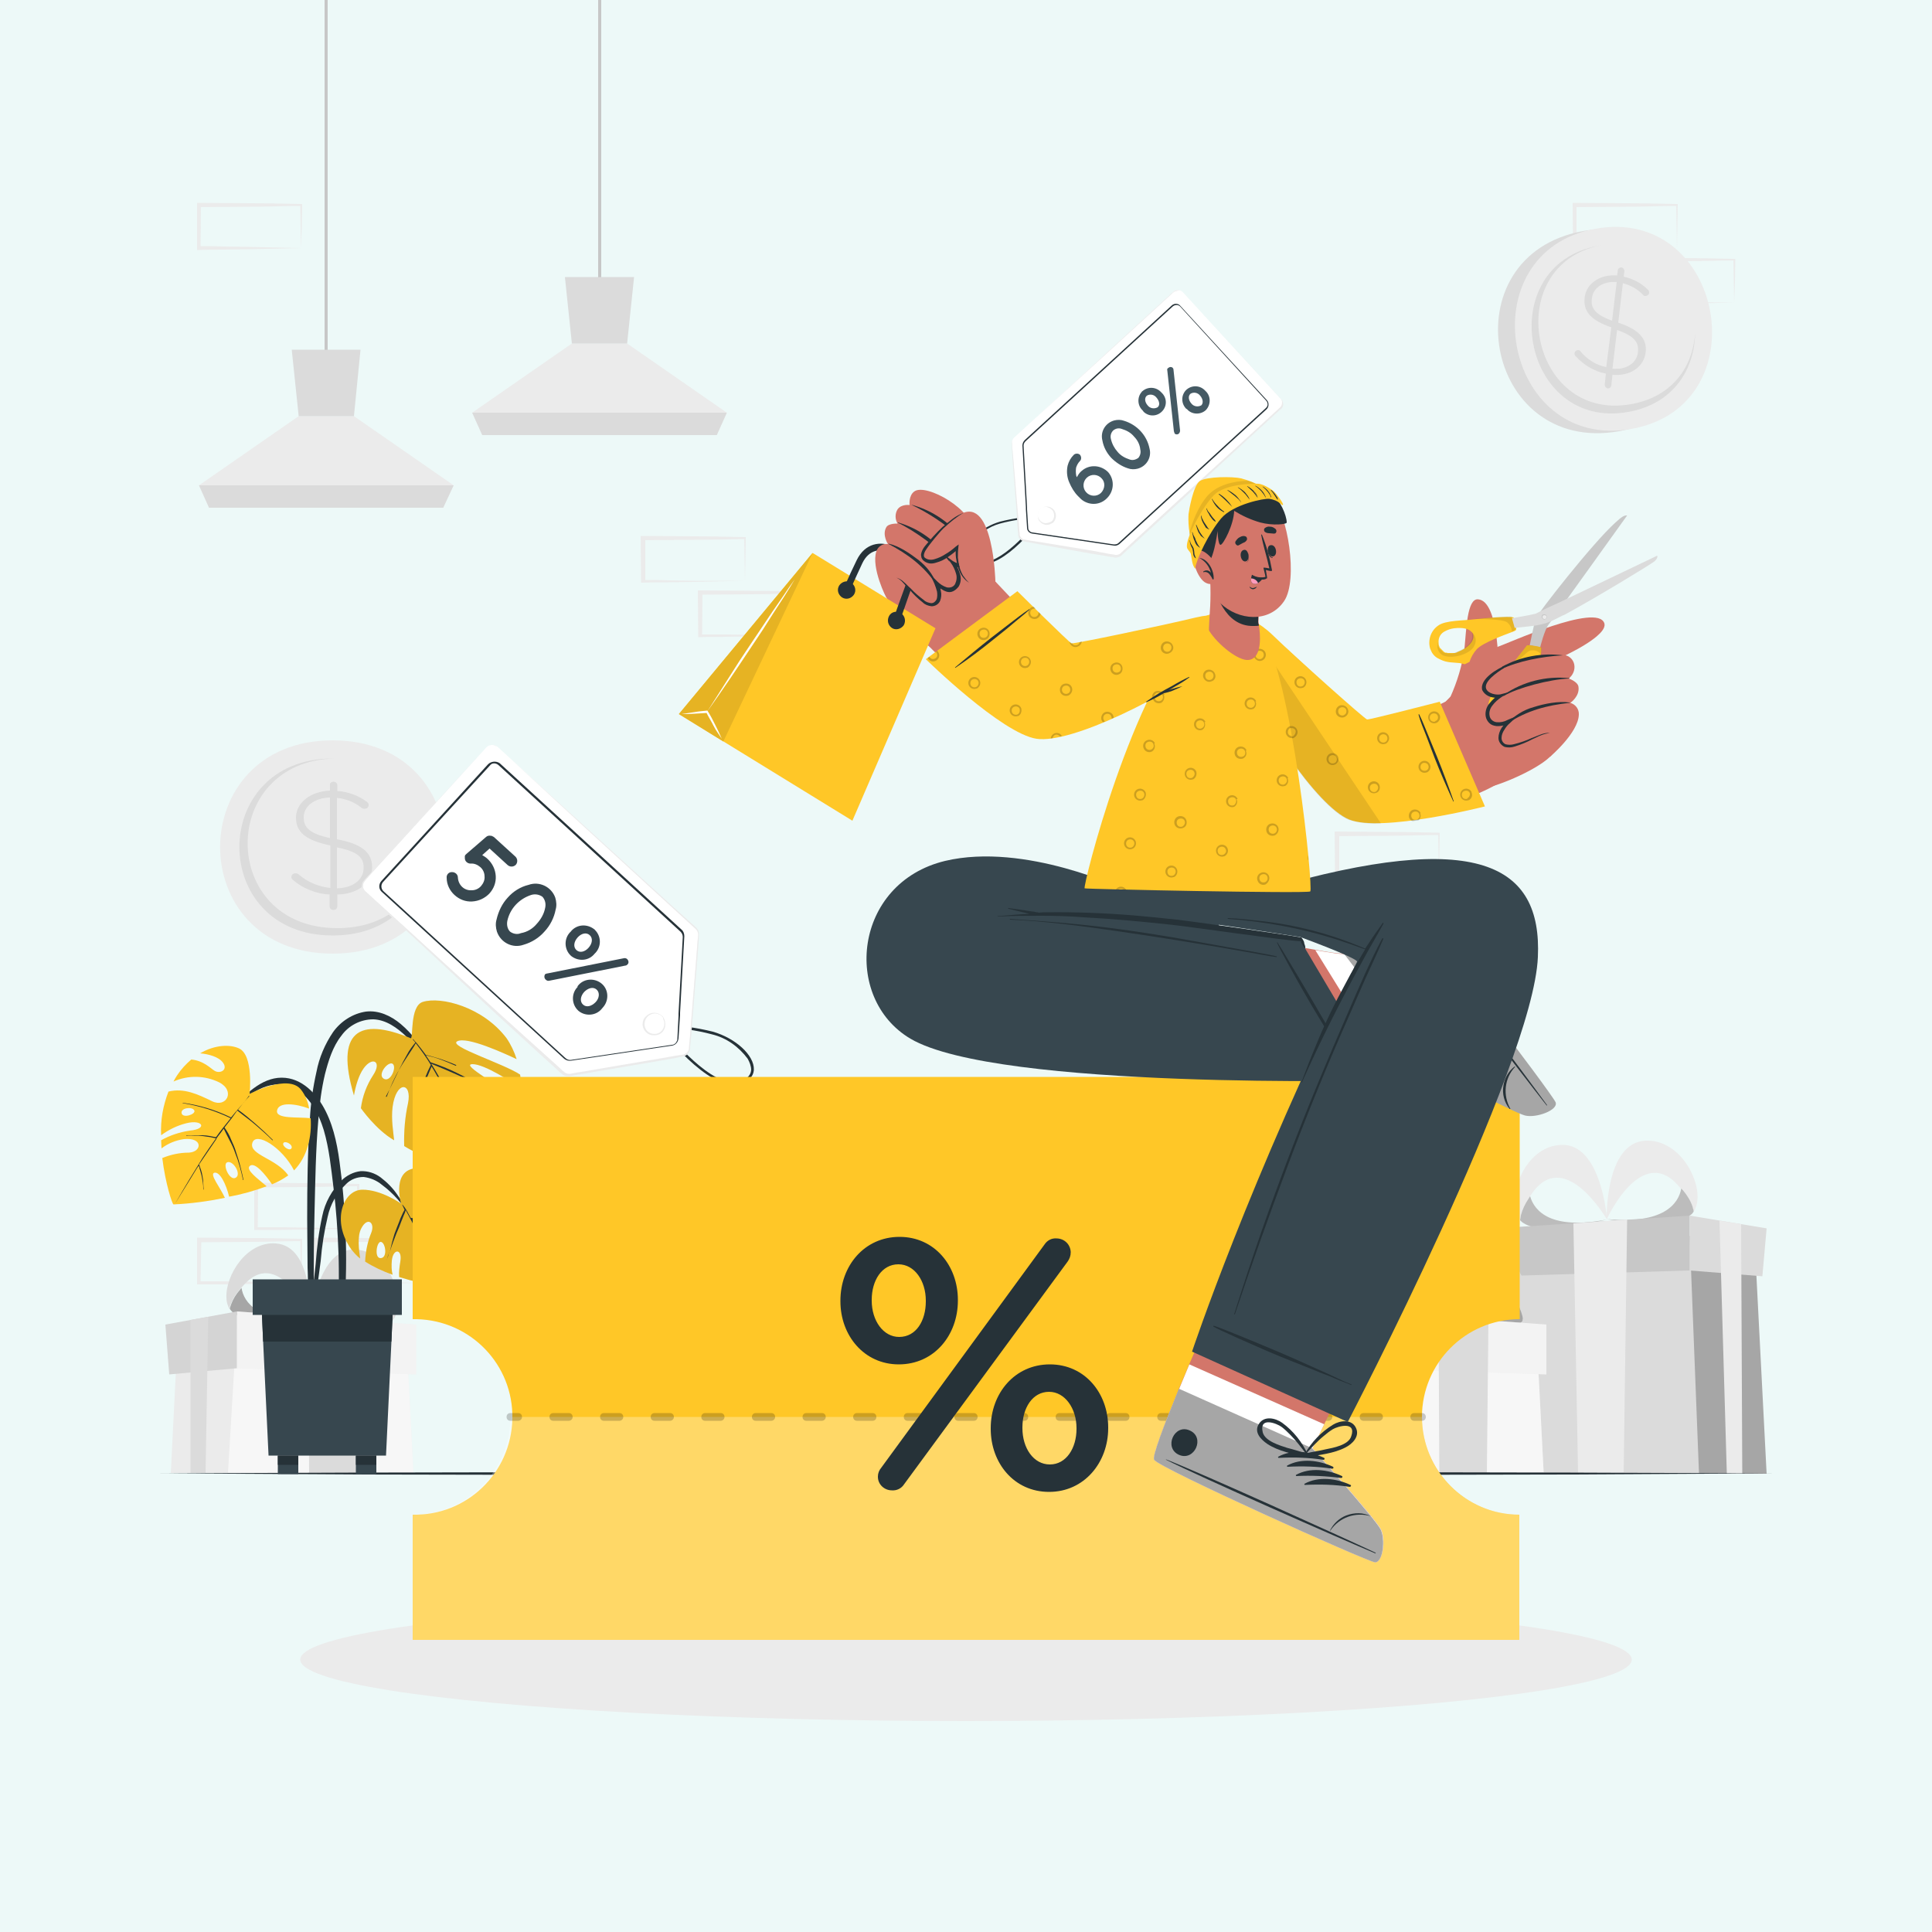 <?xml version="1.0" encoding="utf-8"?>
<!-- Generator: Adobe Illustrator 25.2.1, SVG Export Plug-In . SVG Version: 6.00 Build 0)  -->
<svg version="1.1" id="Layer_1" xmlns="http://www.w3.org/2000/svg" xmlns:xlink="http://www.w3.org/1999/xlink" x="0px" y="0px"
	 viewBox="0 0 500 500" style="enable-background:new 0 0 500 500;" xml:space="preserve">
<style type="text/css">
	.st0{fill:#EDF9F8;}
	.st1{fill:#EBEBEB;}
	.st2{fill:#C7C7C7;}
	.st3{fill:#DBDBDB;}
	.st4{opacity:0.2;enable-background:new    ;}
	.st5{fill:#A6A6A6;}
	.st6{opacity:0.6;fill:#FFFFFF;enable-background:new    ;}
	.st7{opacity:0.4;fill:#FFFFFF;enable-background:new    ;}
	.st8{opacity:0.1;enable-background:new    ;}
	.st9{fill:#263238;}
	.st10{fill:#FFC727;}
	.st11{fill:#37474F;}
	.st12{fill:#FFFFFF;}
	.st13{fill:#455A64;}
	.st14{opacity:0.3;fill:#FFFFFF;enable-background:new    ;}
	.st15{opacity:0.2;}
	.st16{fill:#D3766A;}
	.st17{fill:#FF9BBC;}
</style>
<rect x="-22.8" y="-16.2" class="st0" width="573" height="540"/>
<g id="freepik--background-complete--inject-2">
	<path class="st1" d="M92.7,317.9l-13.1,0.3l-6.7,0.1c-2.2,0-4.5,0-6.7,0h-0.4v-0.5v-11.2v-0.5h0.5l13.2,0.1c4.4,0,8.8,0.1,13.2,0.2
		H93v0.3c0,1.9-0.1,3.8-0.1,5.6L92.7,317.9z M92.7,317.9l-0.2-5.7c0-1.9-0.1-3.7-0.1-5.5l0.3,0.3c-4.4,0-8.8,0.2-13.2,0.2l-13.2,0.1
		l0.5-0.5L66.7,318l-0.4-0.4c2.2,0,4.3,0,6.5,0l6.6,0.1L92.7,317.9z"/>
	<path class="st1" d="M77.9,332l-13.1,0.3l-6.7,0.1c-2.2,0-4.5,0-6.7,0H51V332v-11.2v-0.5h0.5l13.2,0.1c4.4,0,8.8,0.1,13.2,0.2h0.3
		v0.3c0,1.9-0.1,3.8-0.1,5.6L77.9,332z M77.9,332l-0.1-5.6c0-1.9-0.1-3.7-0.1-5.5l0.3,0.3c-4.4,0-8.8,0.2-13.2,0.2l-13.2,0.1
		l0.5-0.5l-0.2,11l-0.5-0.4c2.2,0,4.4,0,6.5,0l6.6,0.1L77.9,332z"/>
	<path class="st1" d="M108.2,332L95,332.3l-6.7,0.1c-2.2,0-4.5,0-6.7,0h-0.4V332l-0.1-11.2v-0.5h0.5l13.2,0.1
		c4.4,0,8.8,0.1,13.2,0.2h0.3v0.3c0,1.9-0.1,3.8-0.1,5.6L108.2,332z M108.2,332l-0.1-5.6c0-1.9-0.1-3.7-0.1-5.5l0.3,0.3
		c-4.4,0-8.8,0.2-13.2,0.2l-13.2,0.1l0.5-0.5l-0.3,11l-0.4-0.4c2.2,0,4.4,0,6.6,0l6.6,0.1L108.2,332z"/>
	<path class="st1" d="M372.4,226.9l-13.1,0.3l-6.7,0.1c-2.2,0-4.5,0-6.7,0h-0.4v-0.4l-0.1-11.2v-0.5h0.5l13.2,0.1
		c4.4,0,8.8,0.1,13.2,0.2h0.3v0.3c0,1.9-0.1,3.8-0.1,5.6L372.4,226.9z M372.4,226.9l-0.1-5.6c0-1.9-0.1-3.7-0.1-5.5l0.3,0.3
		c-4.4,0-8.8,0.2-13.2,0.2l-13.2,0.1l0.5-0.5v11.2l-0.5-0.4c2.2,0,4.4,0,6.5,0.1l6.6,0.1L372.4,226.9z"/>
	<path class="st1" d="M448.8,332l-13.1,0.3l-6.7,0.1c-2.2,0-4.5,0-6.7,0h-0.4V332l-0.1-11.2v-0.5h0.5l13.2,0.1
		c4.4,0,8.8,0.1,13.2,0.2h0.3v0.3c0,1.9-0.1,3.8-0.1,5.6L448.8,332z M448.8,332l-0.1-5.6c0-1.9-0.1-3.7-0.1-5.5l0.3,0.3
		c-4.4,0-8.8,0.2-13.2,0.2l-13.2,0.1l0.5-0.5v11.2l-0.5-0.4c2.2,0,4.4,0,6.5,0l6.6,0.1L448.8,332z"/>
	<path class="st1" d="M434,64.2l-13.1,0.3l-6.7,0.1c-2.2,0-4.5,0-6.7,0.1h-0.4v-0.4L407,53v-0.5h0.5l13.2,0.1
		c4.4,0,8.8,0.1,13.2,0.2h0.3V53c0,1.9-0.1,3.8-0.1,5.7L434,64.2z M434,64.2l-0.1-5.7c0-1.9-0.1-3.7-0.1-5.5l0.3,0.3
		c-4.4,0-8.8,0.2-13.2,0.2l-13.2,0.1L408,53v11.2l-0.5-0.5c2.2,0,4.4,0,6.5,0.1l6.6,0.1L434,64.2z"/>
	<path class="st1" d="M448.8,78.3l-13.1,0.3l-6.6,0.1c-2.2,0-4.5,0-6.7,0.1H422v-0.4l-0.1-11.2v-0.5h0.5l13.2,0.1
		c4.4,0,8.8,0.1,13.2,0.2h0.3v0.3c0,1.9-0.1,3.8-0.1,5.7L448.8,78.3z M448.8,78.3l-0.1-5.7c0-1.9-0.1-3.7-0.1-5.5l0.3,0.3
		c-4.4,0-8.8,0.2-13.2,0.2l-13.2,0.1l0.5-0.5v11.2l-0.5-0.4c2.2,0,4.4,0,6.5,0.1l6.6,0.1L448.8,78.3z"/>
	<path class="st1" d="M192.8,150.3l-13.1,0.3l-6.7,0.1c-2.2,0-4.5,0-6.7,0.1h-0.4v-0.4l-0.1-11.2v-0.5h0.5l13.2,0.1
		c4.4,0,8.8,0.1,13.2,0.2h0.3v0.3c0,1.9-0.1,3.8-0.1,5.7L192.8,150.3z M192.8,150.3l-0.1-5.6c0-1.9-0.1-3.7-0.1-5.5l0.3,0.3
		c-4.4,0.1-8.8,0.2-13.2,0.2l-13.2,0.1l0.5-0.5v11.2l-0.4-0.4c2.2,0,4.4,0,6.6,0.1l6.6,0.1L192.8,150.3z"/>
	<path class="st1" d="M207.6,164.4l-13.1,0.3l-6.7,0.1c-2.2,0.1-4.5,0-6.7,0.1h-0.4v-0.4l-0.1-11.2v-0.5h0.5l13.2,0.1
		c4.4,0,8.8,0.1,13.2,0.2h0.3v0.3c0,1.9-0.1,3.8-0.1,5.7L207.6,164.4z M207.6,164.4l-0.1-5.6c0-1.9-0.1-3.7-0.1-5.5l0.3,0.3
		c-4.4,0-8.8,0.2-13.2,0.2l-13.2,0.1l0.5-0.5l-0.1,11.2l-0.4-0.4c2.2,0,4.4,0,6.5,0l6.6,0.1L207.6,164.4z"/>
	<path class="st1" d="M77.9,64.2l-13.1,0.3l-6.7,0.1c-2.2,0-4.5,0-6.7,0.1H51v-0.4V53v-0.5h0.5l13.2,0.1c4.4,0,8.8,0.1,13.2,0.2h0.3
		V53c0,1.9-0.1,3.8-0.1,5.7L77.9,64.2z M77.9,64.2l-0.1-5.7c0-1.9-0.1-3.7-0.1-5.5l0.3,0.3c-4.4,0-8.8,0.2-13.2,0.2l-13.2,0.1L52,53
		l-0.1,11.2l-0.5-0.5c2.2,0,4.4,0,6.5,0.1l6.6,0.1L77.9,64.2z"/>
	<rect x="84" class="st2" width="0.8" height="93.8"/>
	<polygon class="st1" points="117.4,125.6 114.7,131.4 54.1,131.4 51.5,125.6 77.3,107.7 91.6,107.7 	"/>
	<polygon class="st3" points="93.3,90.5 91.6,107.7 77.3,107.7 75.5,90.5 	"/>
	<polygon class="st3" points="117.4,125.6 114.7,131.4 54.1,131.4 51.5,125.6 	"/>
	<rect x="154.8" class="st2" width="0.8" height="75"/>
	<polygon class="st1" points="188.1,106.8 185.5,112.6 124.9,112.6 122.2,106.8 148,88.9 162.3,88.9 	"/>
	<polygon class="st3" points="164.1,71.7 162.3,88.9 148,88.9 146.2,71.7 	"/>
	<polygon class="st3" points="188.1,106.8 185.5,112.6 124.8,112.6 122.2,106.8 	"/>
	<path class="st1" d="M86.1,191.6c-38.8,0-38.9,55.2,0,55.2S124.9,191.6,86.1,191.6z"/>
	<path class="st3" d="M109.7,224.4c-2.1,9.5-9.9,17.7-23.6,17.7c-32.2,0-32.2-45.8,0-45.8h0.6c-30.3,0.6-30.2,43.9,0.6,43.9
		C99.8,240.2,107.3,233,109.7,224.4z"/>
	<path class="st3" d="M86.3,202.3c0.5,0,1,0.4,1,0.9v1.5c2.7,0.2,5.3,1.1,7.5,2.7c0.4,0.3,0.6,0.5,0.6,0.9c0,0.6-0.4,1-1,1h-0.1
		c-0.3,0-0.6-0.1-0.8-0.3c-1.8-1.4-4-2.3-6.3-2.5v10.7c6.4,1.2,9.1,3.4,9.1,7.2c0,4.1-3.7,7-9,7.1v3c0,0.6-0.4,1-1,1s-1-0.4-1-1v-3
		c-3.5-0.2-6.8-1.5-9.4-3.7c-0.3-0.2-0.5-0.5-0.5-0.8c0-0.6,0.5-1,1.1-1c0.3,0,0.5,0.1,0.8,0.3c2.3,2,5.2,3.2,8.2,3.5v-11
		c-6.3-1.3-8.9-3.4-8.9-7.2s3.7-6.8,8.8-7v-1.5C85.3,202.7,85.8,202.3,86.3,202.3z M85.4,216.9v-10.5c-4.1,0.1-6.8,2.3-6.8,5.1
		C78.6,214.1,80,215.7,85.4,216.9z M87.2,219.3v10.6c4.2-0.1,6.9-2.3,6.9-5.2C94.2,222,92.7,220.4,87.2,219.3L87.2,219.3z"/>
	<path class="st3" d="M409.7,59.8c-34.9,6.3-25.7,58,9.3,51.8S444.7,53.5,409.7,59.8z"/>
	<path class="st1" d="M412.9,59.2c-33.3,6-24.1,57.7,9.3,51.8S446.3,53.2,412.9,59.2z"/>
	<path class="st3" d="M438.7,86.3c-0.2,9.2-5.5,18.2-17.3,20.3c-27.7,5-35.4-38-7.7-43l0.5-0.1c-25.9,5.2-18.5,45.8,7.9,41.1
		C432.9,102.7,438.1,94.8,438.7,86.3z"/>
	<path class="st3" d="M419.6,69.2c0.5,0.1,0.8,0.5,0.8,1l-0.2,1.4c2.3,0.5,4.5,1.6,6.2,3.3c0.3,0.2,0.4,0.5,0.4,0.9
		c-0.1,0.5-0.5,0.8-1,0.8c-0.2,0-0.5-0.1-0.6-0.3c-1.4-1.5-3.2-2.5-5.2-3l-1.2,10.2c5.4,1.8,7.5,4.2,7.1,7.7c-0.5,3.8-4,6.2-8.6,5.8
		l-0.3,2.8c-0.1,0.5-0.6,0.8-1,0.7c-0.4-0.1-0.7-0.5-0.7-0.9l0.3-2.9c-3-0.6-5.7-2.2-7.8-4.5c-0.4-0.3-0.4-0.9-0.1-1.3
		c0.2-0.2,0.5-0.3,0.8-0.3c0.2,0,0.4,0.1,0.5,0.3c1.7,2.1,4.1,3.6,6.7,4.1l1.3-10.3c-5.3-1.8-7.3-4.1-6.9-7.7s4-6.1,8.4-5.7l0.2-1.4
		C418.7,69.6,419.1,69.2,419.6,69.2z M417.2,83l1.2-10c-3.5-0.3-6.1,1.5-6.4,4.1C411.6,79.6,412.6,81.3,417.2,83z M418.5,85.4
		l-1.2,10c3.6,0.4,6.3-1.5,6.6-4.2C424.2,88.7,423.1,87,418.5,85.4L418.5,85.4z"/>
	<path class="st1" d="M439.3,310.5c-0.1,1.1-0.4,2.2-1,3.1c0-0.2-0.1-0.4-0.1-0.6s-0.1-0.4-0.2-0.7c-0.5-1.5-1.3-2.9-2.4-4.1
		l-0.4-0.4l-0.1-0.1l0,0c-0.1-0.1-0.1-0.1-0.2-0.2c-9.7-12.2-18.9,7.6-19.1,8.1l0,0c0,0-0.5-19.8,10-20.4
		C434.2,294.8,439.8,304.4,439.3,310.5z"/>
	<path class="st1" d="M438.3,313.6c-0.2,0.3-0.5,0.7-0.9,0.9c-5,3.9-20.5,1.2-21.5,1l0,0c14.5,1.4,18.5-3.9,19.2-7.9l0.1,0.1
		l0.4,0.4c1,1.2,1.9,2.6,2.4,4.1c0.1,0.2,0.1,0.5,0.2,0.7S438.3,313.4,438.3,313.6z"/>
	<path class="st4" d="M438.3,313.6c-0.2,0.3-0.5,0.7-0.9,0.9c-5,3.9-20.5,1.2-21.5,1l0,0c14.5,1.4,18.5-3.9,19.2-7.9l0.1,0.1
		l0.4,0.4c1,1.2,1.9,2.6,2.4,4.1c0.1,0.2,0.1,0.5,0.2,0.7S438.3,313.4,438.3,313.6z"/>
	<path class="st1" d="M392.1,312.8c0.1,1.1,0.6,2.1,1.3,3c0-0.2,0-0.4,0.1-0.6c0-0.2,0.1-0.4,0.1-0.7c0.4-1.6,1.1-3,2-4.3l0.3-0.5
		l0.1-0.1l0,0l0.1-0.2c8.5-13.1,19.5,5.8,19.8,6.2l0,0c0,0-1.4-19.8-11.9-19.3C395.7,296.6,391.1,306.8,392.1,312.8z"/>
	<path class="st1" d="M393.4,315.8c0.3,0.3,0.6,0.6,1,0.8c5.4,3.4,20.5-0.8,21.5-1l0,0c-14.4,2.8-18.8-2.1-19.9-6l-0.1,0.1l-0.3,0.5
		c-0.9,1.3-1.6,2.8-2,4.3c0,0.2-0.1,0.5-0.1,0.7S393.4,315.5,393.4,315.8z"/>
	<path class="st4" d="M393.4,315.8c0.3,0.3,0.6,0.6,1,0.8c5.4,3.4,20.5-0.8,21.5-1l0,0c-14.4,2.8-18.8-2.1-19.9-6l-0.1,0.1l-0.3,0.5
		c-0.9,1.3-1.6,2.8-2,4.3c0,0.2-0.1,0.5-0.1,0.7S393.4,315.5,393.4,315.8z"/>
	<polygon class="st3" points="444.2,381.4 387.9,381.4 392.6,317.9 438.6,319.9 	"/>
	<polygon class="st5" points="457.2,381.4 439.7,381.4 437.3,319.9 454.1,321.3 	"/>
	<polygon class="st2" points="387.2,317.9 387.2,330.3 437.3,328.8 437.3,314.6 	"/>
	<polygon class="st3" points="456.1,330.3 437.3,328.8 437.3,314.6 457.2,317.9 	"/>
	<polygon class="st1" points="420.2,381.4 408.4,381.4 407.2,316.6 421.1,315.6 	"/>
	<polygon class="st1" points="446.9,381.4 450.9,381.4 450.6,316.8 445,315.9 	"/>
	<path class="st3" d="M395.3,339.1c-0.2,1-0.6,2-1.3,2.8c0-0.2,0-0.4,0-0.6s-0.1-0.4-0.1-0.6c-0.3-1.5-0.9-2.9-1.8-4.1l-0.3-0.4
		l-0.1-0.1l0,0l-0.1-0.2c-7.6-12.5-18.4,4.9-18.7,5.3l0,0c0,0,1.7-18.5,11.6-17.8C392.4,323.8,396.5,333.5,395.3,339.1z"/>
	<path class="st5" d="M394,341.9c-0.3,0.3-0.6,0.5-0.9,0.8c-5.1,3-19.2-1.2-20.1-1.5l0,0c13.4,3,17.7-1.5,18.8-5.2l0.1,0.1l0.3,0.4
		c0.8,1.2,1.4,2.6,1.8,4.1c0,0.2,0.1,0.4,0.1,0.6S394,341.6,394,341.9z"/>
	<path class="st3" d="M351.1,335.9c0,1,0.3,2,0.9,2.9c0-0.2,0.1-0.4,0.1-0.6c0.1-0.2,0.1-0.4,0.2-0.6c0.5-1.4,1.3-2.7,2.3-3.8
		l0.3-0.4l0.1-0.1l0,0l0.2-0.2c9.4-11.3,17.5,7.6,17.7,8l0,0c0,0,1-18.6-8.9-19.3C356.3,321.2,350.8,330.1,351.1,335.9z"/>
	<path class="st5" d="M352,338.8c0.2,0.3,0.5,0.6,0.8,0.9c4.6,3.7,19.2,1.6,20.1,1.5l0,0c-13.7,1-17.3-4.1-17.9-7.9l-0.1,0.1
		l-0.3,0.4c-1,1.1-1.8,2.4-2.3,3.8c-0.1,0.2-0.1,0.4-0.2,0.6C352.1,338.4,352,338.6,352,338.8z"/>
	<polygon class="st1" points="347.4,381.2 399.5,381.2 397.6,344.3 352.6,342.7 	"/>
	<polygon class="st6" points="347.4,381.2 399.5,381.2 397.6,344.3 352.6,342.7 	"/>
	<polygon class="st1" points="336.7,381.2 351.5,381.2 353.8,342.7 338.5,345.5 	"/>
	<polygon class="st1" points="400.2,342.8 400.2,355.7 353.8,354.1 353.8,339.4 	"/>
	<polygon class="st7" points="400.2,342.8 400.2,355.7 353.8,354.1 353.8,339.4 	"/>
	<polygon class="st1" points="336.3,355.7 353.8,354.1 353.8,339.4 335.3,342.8 	"/>
	<polygon class="st8" points="336.3,355.7 353.8,354.1 353.8,339.4 335.3,342.8 	"/>
	<polygon class="st3" points="385.2,341.7 384.8,381.2 372.5,381.2 372.3,340.8 	"/>
	<polygon class="st3" points="346.4,340.8 341.8,341.6 341.8,381.2 345.7,381.2 	"/>
	<path class="st3" d="M102.8,339.1c-0.2,1-0.6,2-1.3,2.8c0-0.2,0-0.4,0-0.6s-0.1-0.4-0.1-0.6c-0.3-1.5-0.9-2.9-1.8-4.1
		c-0.1-0.1-0.2-0.3-0.3-0.4l-0.1-0.1l0,0c0-0.1-0.1-0.1-0.1-0.2c-7.6-12.5-18.4,4.9-18.7,5.3l0,0c0,0,1.8-18.5,11.7-17.8
		C99.8,323.8,103.9,333.5,102.8,339.1z"/>
	<path class="st5" d="M101.5,341.9c-0.3,0.3-0.6,0.5-0.9,0.8c-5.1,3-19.3-1.2-20.1-1.5l0,0c13.4,3,17.7-1.5,18.8-5.2l0.1,0.1
		c0.1,0.1,0.2,0.3,0.3,0.4c0.8,1.2,1.4,2.6,1.8,4.1c0,0.2,0.1,0.4,0.1,0.6C101.5,341.5,101.5,341.6,101.5,341.9z"/>
	<path class="st3" d="M58.6,335.9c0,1,0.3,2,0.8,2.9c0-0.2,0.1-0.4,0.1-0.6s0.1-0.4,0.2-0.6c0.5-1.4,1.3-2.7,2.3-3.8l0.3-0.4
		l0.1-0.1l0,0l0.2-0.2c9.4-11.3,17.5,7.6,17.7,8l0,0c0,0,1-18.6-8.9-19.3C63.8,321.2,58.3,330.1,58.6,335.9z"/>
	<path class="st5" d="M59.5,338.8c0.2,0.3,0.5,0.6,0.8,0.9c4.6,3.7,19.2,1.6,20.1,1.5l0,0c-13.7,1-17.3-4.1-17.9-7.9l-0.1,0.1
		l-0.3,0.4c-1,1.1-1.8,2.4-2.3,3.8c-0.1,0.2-0.1,0.4-0.2,0.6S59.5,338.6,59.5,338.8z"/>
	<polygon class="st1" points="54.8,381.2 107,381.2 105.1,344.3 60,342.7 	"/>
	<polygon class="st6" points="54.8,381.2 107,381.2 105.1,344.3 60,342.7 	"/>
	<polygon class="st1" points="44.2,381.2 59,381.2 61.3,342.7 46,345.5 	"/>
	<polygon class="st1" points="107.7,342.8 107.7,355.7 61.3,354.1 61.3,339.4 	"/>
	<polygon class="st7" points="107.7,342.8 107.7,355.7 61.3,354.1 61.3,339.4 	"/>
	<polygon class="st1" points="43.8,355.7 61.3,354.1 61.3,339.4 42.8,342.8 	"/>
	<polygon class="st8" points="43.8,355.7 61.3,354.1 61.3,339.4 42.8,342.8 	"/>
	<polygon class="st3" points="92.7,341.7 92.3,381.2 80,381.2 79.8,340.8 	"/>
	<polygon class="st3" points="53.9,340.8 49.3,341.6 49.3,381.2 53.2,381.2 	"/>
</g>
<g id="freepik--Floor--inject-2">
	<polygon class="st9" points="41.5,381.3 93.6,381.1 145.7,381 250,380.8 354.3,381 406.4,381.1 458.5,381.3 406.4,381.6 
		354.3,381.7 250,381.8 145.7,381.7 93.6,381.6 	"/>
</g>
<g id="freepik--Shadow--inject-2">
	<ellipse class="st1" cx="250" cy="429.5" rx="172.3" ry="15.9"/>
</g>
<g id="freepik--Plant--inject-2">
	<path class="st9" d="M80.2,289.6c0.2-4.1,0.8-8.2,1.7-12.2c0.7-3.7,2.2-7.2,4.3-10.3c2-2.8,5.1-4.8,8.5-5.3c3.3-0.4,6.5,1.1,9,3.2
		c3.1,2.6,5.5,6,7.7,9.4c2.4,3.7,4.7,7.6,6.6,11.6c0,0.1,0,0.1,0,0.2s-0.1,0-0.2,0c-1.7-3.4-3.7-6.6-5.9-9.7c-2-3-4.3-5.7-6.8-8.3
		c-2.3-2.2-5.2-4.3-8.5-4.4c-3.3,0-6.4,1.6-8.3,4.3c-2.2,2.8-3.3,6.4-4.2,9.9c-0.9,3.8-1.4,7.7-1.7,11.6c-0.7,8-0.8,16.1-1,24.1
		c-0.1,4.5-0.2,9.1-0.2,13.6c0,2.3,0,4.6,0,6.9c0.1,2.2,0,4.5-0.3,6.7c-0.1,0.5-0.8,0.4-0.9,0c-0.3-2.1-0.4-4.2-0.3-6.3
		c0-2.2,0-4.4-0.1-6.5c0-4.2-0.1-8.5-0.1-12.8C79.5,306.7,79.6,298.1,80.2,289.6z"/>
	<path class="st10" d="M91.6,283.5c0.4-2.3,1.2-5.2,2.5-7c2.3-3.2,4.8-1.8,2.5,1.7c-1.7,2.6-2.8,5.5-3.2,8.6c0,0,3.9,5.6,8.6,8.3
		c-0.2-2.1-0.8-5.4-0.4-8.6c0.9-6.9,5.1-6.5,4-1c-0.8,3.6-1.1,7.3-1,11.1c1.6,1,3.2,1.8,5,2.5c-0.3-0.8-0.6-1.8-0.9-2.9
		c-1.7-6.2,2.4-8.1,2.6-4.6c0.3,3,0.8,5.9,1.6,8.8c2.3,0.8,4.1,1.3,5.3,1.7c3,1.1,5.6,2.9,7.7,5.3c2.1-1.9,3.9-4.2,5.3-6.8
		c-1.4-1.2-3.7-3.1-6.9-5.3c-5.9-4.2-3.9-9.5,0.8-6.2c3.4,2.4,6,6.8,7.2,9c1.6-3.9,2.5-8.1,2.7-12.3c-4.6-4.4-16.2-10.4-12.7-10.4
		c3.1,0,10.1,4.6,12.7,6.3c-0.1-1.2-0.2-2.4-0.4-3.6c-4.4-2.9-18.6-7.3-16.3-8.6c2.5-1.4,12.4,3.2,15.4,4.6
		c-0.6-1.9-1.5-3.8-2.6-5.4c-6.1-8.1-17-10.9-21.7-9.4c-3.4,1.1-2.4,9.6-3.1,9.4C92.8,263.1,86.7,267,91.6,283.5z M124.8,282.6
		c1-1.2,5.4,2.2,4.1,4.1S123.6,284.1,124.8,282.6z M101.6,275.3c1.2,0.8-0.6,5.1-2.4,3.8C97.7,278,100.4,274.6,101.6,275.3
		L101.6,275.3z"/>
	<path class="st8" d="M91.6,283.5c0.4-2.3,1.2-5.2,2.5-7c2.3-3.2,4.8-1.8,2.5,1.7c-1.7,2.6-2.8,5.5-3.2,8.6c0,0,3.9,5.6,8.6,8.3
		c-0.2-2.1-0.8-5.4-0.4-8.6c0.9-6.9,5.1-6.5,4-1c-0.8,3.6-1.1,7.3-1,11.1c1.6,1,3.2,1.8,5,2.5c-0.3-0.8-0.6-1.8-0.9-2.9
		c-1.7-6.2,2.4-8.1,2.6-4.6c0.3,3,0.8,5.9,1.6,8.8c2.3,0.8,4.1,1.3,5.3,1.7c3,1.1,5.6,2.9,7.7,5.3c2.1-1.9,3.9-4.2,5.3-6.8
		c-1.4-1.2-3.7-3.1-6.9-5.3c-5.9-4.2-3.9-9.5,0.8-6.2c3.4,2.4,6,6.8,7.2,9c1.6-3.9,2.5-8.1,2.7-12.3c-4.6-4.4-16.2-10.4-12.7-10.4
		c3.1,0,10.1,4.6,12.7,6.3c-0.1-1.2-0.2-2.4-0.4-3.6c-4.4-2.9-18.6-7.3-16.3-8.6c2.5-1.4,12.4,3.2,15.4,4.6
		c-0.6-1.9-1.5-3.8-2.6-5.4c-6.1-8.1-17-10.9-21.7-9.4c-3.4,1.1-2.4,9.6-3.1,9.4C92.8,263.1,86.7,267,91.6,283.5z M124.8,282.6
		c1-1.2,5.4,2.2,4.1,4.1S123.6,284.1,124.8,282.6z M101.6,275.3c1.2,0.8-0.6,5.1-2.4,3.8C97.7,278,100.4,274.6,101.6,275.3
		L101.6,275.3z"/>
	<path class="st9" d="M103.4,276.6c0.6-1.2,1.2-2.4,1.9-3.6c0.6-1.2,1.4-2.2,2.2-3.2c-0.2-0.2-0.4-0.5-0.6-0.7s0.1-0.2,0.1-0.1
		c0.2,0.3,0.4,0.5,0.7,0.8l0.1,0.1c0.8,1,1.6,2,2.4,3.1c1.3,0.3,2.6,0.7,3.9,1.1c1.3,0.5,2.6,0.9,3.9,1.5c0.1,0.1,0.1,0.3-0.1,0.2
		c-1.3-0.6-2.6-1.1-3.9-1.6s-2.5-0.8-3.8-1.1c0.4,0.6,0.8,1.2,1.2,1.8c2.4,0.8,4.7,1.7,6.9,2.8c2.3,1.1,4.6,2.4,6.8,3.7
		c0.1,0.1,0,0.3-0.1,0.2c-2.2-1.3-4.5-2.5-6.8-3.5c-2.2-1-4.4-1.9-6.6-2.8c5.5,8.6,8.8,18.6,13.3,27.8c0.1,0.1-0.2,0.2-0.2,0.1
		c-1.4-3.2-2.9-6.4-4.4-9.6c-1.3-2.9-2.6-5.7-3.9-8.6c-0.4-0.8-0.8-1.7-1.2-2.5c0.2,4.6,0.1,9.3,0.9,13.8c0,0.1,0,0.1-0.1,0.1
		s-0.1,0-0.1-0.1c-0.3-4.9-1.2-9.8-1.2-14.7c0,0,0,0,0-0.1c-0.9-1.9-1.9-3.7-3-5.5c-1.8,4.3-3.8,8.7-4.6,13.3c0,0.1-0.3,0.1-0.2-0.1
		c1.2-4.6,2.4-9.3,4.6-13.6c-1.2-2-2.5-3.8-3.9-5.6c-0.6,1.1-1.4,2.2-2.1,3.3s-1.4,2.1-2,3.2c-1.4,2.3-2.5,4.8-3.4,7.3
		c0,0.1-0.3,0.1-0.2-0.1C101.1,281.5,102.2,279,103.4,276.6z"/>
	<path class="st9" d="M59.8,287.1c3.5-3.6,7.7-8.2,13.1-8.2c5.3,0,9.2,4.3,11.4,8.7c2.3,4.6,3.2,9.8,3.8,14.9
		c0.8,6.1,1.2,12.2,1.4,18.3c0.1,3.4,0.1,6.8,0,10.2c0,3.4-0.3,6.9-0.8,10.3c-0.1,0.5-1,0.6-1,0c-0.2-2.9,0-5.7,0-8.6s0-5.6-0.1-8.4
		c-0.2-5.7-0.6-11.4-1.3-17c-0.6-4.9-1.1-10-2.5-14.8c-1.3-4.3-3.8-9.2-8.2-11.1c-6-2.6-11.8,2.1-15.7,6.1
		C59.9,287.4,59.7,287.2,59.8,287.1z"/>
	<path class="st10" d="M41.7,295.1L41.7,295.1c0,0.7,0.1,1.5,0.1,2.1c1.7-1.3,3.7-2.1,5.8-2.4c5-0.5,4.7,3.3,1.3,3.5
		c-2.4,0-4.7,0.5-6.9,1.4c0.8,6.6,2.6,12,2.9,12c4.5-0.2,8.9-0.8,13.3-1.7c-1.2-2.7-4.1-6.2-2.7-6.5s3,2.9,3.8,6.2
		c3.3-0.6,6.5-1.5,9.7-2.7c-2.2-1.9-5.6-4.3-4.3-5.3s4,2.3,5.7,4.8c1.5-0.6,2.9-1.4,4.2-2.3c-3-4.4-10.2-5.3-9.3-8.4
		s7.8,1.2,10.8,7.1c3.6-3.7,4.6-9,4.3-13.5c-3.1-0.4-9.1,0.3-8.7-2s4.8-1.8,8.3-0.5c-0.3-1.8-1-3.5-2.1-4.9
		c-3.3-4.2-13.3,1.1-13.3,1.1s1.1-10.1-2.8-11.8c-2.2-1-6.1-1-10,1.3c2.2,0.2,4.8,0.9,5.9,2.4c1.4,1.9-0.8,3-2.2,2.1
		c-1-0.6-2.8-2.6-6-2.9c-1.4,1.2-2.6,2.5-3.6,4c-0.4,0.6-0.7,1.1-1,1.7c3.8-1.7,8.1-1.6,11.8,0.2c4.3,2.2,1.9,6.7-1.8,4.9
		s-7.3-3.5-11.3-2.5c-1.4,3.6-2.1,7.4-1.9,11.3c1.9-1.4,4.1-2.5,6.5-3.1c4.3-1.1,5.6,1.5,0.9,1.9C46.5,293,44,293.8,41.7,295.1z
		 M47,288.1c-0.3-1.4,2.8-1.8,3.3-0.7C50.7,288.4,47.3,289.5,47,288.1z M73.3,295.9c0.3-0.8,2.3,0.1,2.2,1.1
		C75.2,298.2,73,296.7,73.3,295.9L73.3,295.9z M58.8,300.8c1.5-0.6,3.8,3.1,2.2,4S57.5,301.3,58.8,300.8L58.8,300.8z"/>
	<path class="st9" d="M45.6,311c2.2-3.8,4.5-7.6,6.8-11.3c1.1-1.7,2.3-3.4,3.5-5.1c-0.2,0-0.4-0.1-0.5-0.1l-0.9-0.2
		c-0.7-0.1-1.4-0.2-2.1-0.3s-1.3-0.1-2-0.1s-1.4,0-2.1,0.1h-0.1v-0.1l0,0c0.7,0,1.4-0.1,2.1-0.1s1.4,0,2.1,0c0.6,0,1.3,0.1,1.9,0.2
		l1,0.2c0.2,0,0.4,0.1,0.6,0.1c1.2-1.7,2.5-3.3,3.8-4.9c-3.9-1.9-8.1-3.2-12.4-3.9c-0.1,0,0-0.1,0-0.1c4.4,0.6,8.6,1.9,12.5,3.8
		c0.7-0.9,1.5-1.8,2.2-2.6s1.7-1.9,2.4-3c0-0.1,0.2,0,0.1,0.1c-1,1.1-2,2.3-2.9,3.5l0,0c1.6,1.1,3.1,2.4,4.6,3.7
		c1.5,1.3,3,2.7,4.4,4.1c0.1,0,0,0.1-0.1,0.1c-1.4-1.4-2.9-2.7-4.4-4s-3.1-2.4-4.7-3.7l0,0l-1,1.4l-0.5,0.7l0,0
		c-0.6,0.8-1.2,1.5-1.8,2.3c0.7,1,1.3,2,1.7,3.1c0.5,1.1,1,2.2,1.3,3.3c0.8,2.3,1.4,4.7,1.9,7.1v0.1h-0.1l0,0
		c-0.5-2.4-1.1-4.7-2-6.9c-0.4-1.2-0.9-2.3-1.5-3.4s-1-2-1.5-3c-0.5,0.7-1,1.4-1.5,2l-0.4,0.6v0.1l0,0l0,0c-1.5,2.2-3,4.4-4.5,6.6
		c0.1,0.2,0.2,0.3,0.2,0.5c0.1,0.3,0.2,0.5,0.3,0.8c0.2,0.6,0.3,1.1,0.4,1.7c0.1,0.5,0.2,1.1,0.2,1.6c0,0.6,0.1,1.2,0.1,1.8
		c0,0.1-0.1,0.1-0.1,0c0-0.6,0-1.1-0.1-1.7s-0.2-1.2-0.3-1.7s-0.3-1-0.4-1.5c-0.1-0.3-0.2-0.5-0.2-0.8l-0.2-0.4
		c-0.7,1-1.3,2.1-2,3.2c-1.3,2.1-2.6,4.2-3.9,6.3C45.7,311.1,45.5,311,45.6,311z"/>
	<path class="st9" d="M80.4,339.9c0.1-2.1,0.4-4.3,0.6-6.4s0.5-4.3,0.7-6.4c0.3-4.2,0.8-8.3,1.7-12.4c0.7-3.5,2.5-6.7,5-9.2
		c1.3-1.3,3.1-2.2,4.9-2.4c1.9-0.1,3.7,0.5,5.2,1.6c1.7,1.3,3.2,2.8,4.4,4.6c1.3,1.8,2.4,3.6,3.4,5.6c0,0.1-0.1,0.1-0.1,0
		c-1.9-3.2-4.4-6.1-7.4-8.3c-1.3-1.1-3-1.8-4.7-2c-1.7,0-3.3,0.6-4.5,1.8c-2.4,2.3-4.1,5.2-4.8,8.5c-0.9,3.8-1.5,7.6-1.8,11.4
		c-0.3,2.3-0.6,4.5-0.9,6.8s-0.5,4.6-1,6.8c-0.1,0.2-0.3,0.3-0.5,0.2C80.5,340.1,80.4,340,80.4,339.9z"/>
	<path class="st10" d="M90.9,323.3c0.7,0.9,1.4,1.7,2.3,2.4c-0.3-2.1-0.8-5.8,0.3-7.8c1.6-3.1,3.6-1.5,2.6,1.1c-1,2.4-1.5,5-1.6,7.5
		c2.2,1.4,4.6,2.5,7.1,3.4c-0.3-1.2-0.3-2.4-0.2-3.6c0.3-3.3,2.8-3.2,2.2,0.2c-0.2,1.3-0.4,2.7-0.3,4c3.6,1.1,7.3,2,11.1,2.5
		c1.9-2.5,3.5-5.2,4.6-8.1c-2.7-0.7-8.1-0.8-8-2.7c0.2-2.6,5.4-0.6,8.4,1.3c0.7-2.2,1-4.6,0.9-6.9c-2.4-0.7-4.9-1.1-7.4-1.2
		c-5.5-0.5-5.2-3.6-1.2-3.5c2.9,0,6.7,1.9,8.4,2.8c-1.2-7.5-6.8-12.3-11.4-12.4c-7.7-0.3-4.9,9.2-4.9,9.2s-5.2-3.7-10.1-3.6
		S85.7,316,90.9,323.3z M111.4,309.5c-0.2-1.1,3.3-1.3,3.4,0C115.1,311.1,111.6,310.6,111.4,309.5z M117,320.7
		c-0.1-0.7,1.4-0.8,1.7,0.1C118.9,321.3,117,321.4,117,320.7z M98.6,321.4c1.2,0.2,1.8,4.3-0.2,4.2
		C96.8,325.5,97.5,321.2,98.6,321.4L98.6,321.4z"/>
	<path class="st8" d="M90.9,323.3c0.7,0.9,1.4,1.7,2.3,2.4c-0.3-2.1-0.8-5.8,0.3-7.8c1.6-3.1,3.6-1.5,2.6,1.1c-1,2.4-1.5,5-1.6,7.5
		c2.2,1.4,4.6,2.5,7.1,3.4c-0.3-1.2-0.3-2.4-0.2-3.6c0.3-3.3,2.8-3.2,2.2,0.2c-0.2,1.3-0.4,2.7-0.3,4c3.6,1.1,7.3,2,11.1,2.5
		c1.9-2.5,3.5-5.2,4.6-8.1c-2.7-0.7-8.1-0.8-8-2.7c0.2-2.6,5.4-0.6,8.4,1.3c0.7-2.2,1-4.6,0.9-6.9c-2.4-0.7-4.9-1.1-7.4-1.2
		c-5.5-0.5-5.2-3.6-1.2-3.5c2.9,0,6.7,1.9,8.4,2.8c-1.2-7.5-6.8-12.3-11.4-12.4c-7.7-0.3-4.9,9.2-4.9,9.2s-5.2-3.7-10.1-3.6
		S85.7,316,90.9,323.3z M111.4,309.5c-0.2-1.1,3.3-1.3,3.4,0C115.1,311.1,111.6,310.6,111.4,309.5z M117,320.7
		c-0.1-0.7,1.4-0.8,1.7,0.1C118.9,321.3,117,321.4,117,320.7z M98.6,321.4c1.2,0.2,1.8,4.3-0.2,4.2
		C96.8,325.5,97.5,321.2,98.6,321.4L98.6,321.4z"/>
	<path class="st9" d="M100.1,326c0.2-0.5,0.4-1,0.5-1.6C100.4,324.9,100.3,325.5,100.1,326C100.2,326.1,100.1,326.1,100.1,326z"/>
	<path class="st9" d="M102.1,319.3c0.4-1.1,0.8-2.1,1.2-3.1c0.2-0.6,0.4-1.1,0.7-1.7c0.2-0.5,0.4-0.9,0.7-1.4
		c-0.2-0.4-0.4-0.9-0.6-1.3c0,0,0-0.1,0.1,0c0.6,0.7,1.1,1.5,1.5,2.3c0.2,0.4,0.4,0.7,0.6,1.1c0.4,0,0.9,0.1,1.3,0.2l1.4,0.3
		l1.4,0.3c0.5,0.1,0.9,0.3,1.4,0.3c0.1,0,0.1,0.2,0,0.1c-0.5-0.2-1-0.3-1.4-0.4s-0.9-0.2-1.3-0.2s-0.9-0.1-1.3-0.2l-1-0.1
		c0.2,0.3,0.4,0.6,0.6,1c0,0.1,0,0.1,0.1,0.1c0.4,0,0.7,0,1.1,0.1l1.2,0.2c0.8,0.2,1.6,0.4,2.4,0.6c1.7,0.5,3.3,1,4.9,1.5
		c0.1,0,0,0.2-0.1,0.1c-1.6-0.5-3.3-1-5-1.4l-2.4-0.5l-1.2-0.2c-0.3,0-0.6-0.1-0.9-0.2c0.8,1.6,1.6,3.1,2.4,4.8
		c1.6,3.5,2.9,7.1,4.3,10.8c0,0.1-0.1,0.1-0.1,0.1c-1.3-3.6-2.9-7.2-4.6-10.6c-0.3-0.6-0.6-1.2-0.9-1.9c0,0.1-0.1,0.2-0.1,0.4
		c-0.1,0.4-0.2,0.9-0.2,1.3c-0.1,0.9-0.3,1.7-0.4,2.6c-0.4,1.8-0.6,3.5-0.6,5.3c0,0.1-0.2,0.1-0.2,0c0.1-0.9,0.2-1.7,0.2-2.6
		c0.1-0.9,0.1-1.8,0.2-2.7s0.2-1.7,0.3-2.6c0.1-0.4,0.2-0.9,0.2-1.3c0-0.3,0.1-0.6,0.2-0.9l-1.3-2.7c-0.4-0.9-0.9-1.7-1.3-2.5
		l-0.6-1.1c-0.1,0.4-0.3,0.9-0.5,1.3l-0.6,1.5c-0.4,1.1-0.8,2.1-1.3,3.2c-0.6,1.5-1.2,3.1-1.7,4.7
		C101.2,322.5,101.6,320.9,102.1,319.3z"/>
	<path class="st9" d="M100.6,324.4c0-0.1,0.1-0.2,0.1-0.4C100.7,324.1,100.7,324.3,100.6,324.4z"/>
	<polygon class="st11" points="67.6,335.8 68.1,347.2 69.5,376.7 99.9,376.7 101.3,347.2 101.8,335.8 	"/>
	<polygon class="st9" points="67.6,335.8 68.1,347.2 101.3,347.2 101.8,335.8 	"/>
	<rect x="65.4" y="331.1" class="st11" width="38.6" height="9.2"/>
	<rect x="92.1" y="376.7" class="st11" width="5.3" height="4.8"/>
	<rect x="92.1" y="376.7" class="st9" width="5.3" height="2.4"/>
	<rect x="71.9" y="376.7" class="st11" width="5.3" height="4.8"/>
	<rect x="71.9" y="376.7" class="st9" width="5.3" height="2.4"/>
</g>
<g id="freepik--label-2--inject-2">
	<path class="st9" d="M270.1,133.6l-0.3,0.4c-0.4,0.5-10,13.3-16.4,11.9c-2-0.4-3.2-1.5-3.2-3c-0.1-2.9,3.8-6.5,8.6-7.9
		c3.6-0.9,7.2-1.4,10.9-1.4H270.1z M251.4,140.6c-0.5,0.7-0.7,1.5-0.8,2.3c0,1.3,1,2.1,2.8,2.5c5.4,1.2,13.8-9,15.6-11.3
		c-3.4,0-6.9,0.5-10.2,1.4C255.9,136.3,253.3,138.1,251.4,140.6L251.4,140.6z"/>
	<path class="st12" d="M306.1,75.6c-0.6-0.7-1.7-0.7-2.4-0.1l0,0l-41.3,37.8c-0.4,0.4-0.6,0.9-0.5,1.4l1.3,16.6v0.2v0.4v0.2l0.5,6.3
		c0.1,0.8,0.6,1.4,1.4,1.5l6.3,1.1l0.6,0.1l16.7,2.8c0.5,0.1,1.1-0.1,1.4-0.4l41.3-37.8c0.7-0.6,0.7-1.7,0.1-2.4l0,0L306.1,75.6z"/>
	<path class="st1" d="M306.1,75.6c-0.4-0.4-0.9-0.6-1.5-0.5c-0.3,0-0.5,0.1-0.8,0.3c-0.2,0.2-0.4,0.4-0.6,0.5l-2.4,2.2l-4.8,4.4
		l-9.6,8.8l-19.1,17.6l-4.8,4.4c-0.4,0.3-0.6,0.8-0.6,1.3l0.1,1.6l0.3,3.2l1.1,13l0.3,3.2l0.1,1.6l0.1,0.8v0.4c0,0.1,0,0.2,0.1,0.3
		c0.2,0.5,0.5,0.8,1,0.9c0.5,0.1,1,0.2,1.6,0.3l3.2,0.5l12.8,2.1l3.2,0.6l1.6,0.3l0.8,0.1l0.4,0.1c0.1,0,0.2,0,0.4,0
		c0.2,0,0.5-0.1,0.7-0.2c0.1-0.1,0.2-0.1,0.3-0.2l0.3-0.3l1.2-1.1l2.4-2.2l9.6-8.8l19.2-17.5l4.8-4.4l2.4-2.2l1.2-1.1
		c0.2-0.2,0.4-0.4,0.5-0.6s0.2-0.5,0.2-0.7c0-0.3,0-0.5-0.1-0.8c-0.1-0.2-0.3-0.4-0.5-0.6l-1.1-1.2l-2.2-2.4l-4.4-4.8L306.1,75.6z
		 M306.1,75.6l17.6,19.1l4.4,4.8l2.2,2.4l1.1,1.2c0.2,0.2,0.4,0.4,0.5,0.7c0.1,0.3,0.2,0.6,0.2,0.8c0,0.3-0.1,0.6-0.2,0.8
		c-0.1,0.2-0.3,0.5-0.6,0.6l-1.2,1.1l-2.4,2.2l-4.8,4.4l-19.1,17.6l-9.6,8.8l-2.4,2.2l-1.2,1.1l-0.3,0.3c-0.1,0.1-0.2,0.2-0.4,0.3
		c-0.3,0.2-0.6,0.2-0.9,0.3c-0.1,0-0.3,0-0.5,0l-0.4-0.1l-0.8-0.1l-1.6-0.3l-3.2-0.5l-12.8-2.3l-3.2-0.6c-0.5-0.1-1-0.2-1.6-0.3
		c-0.6-0.2-1.1-0.6-1.3-1.2c0-0.1-0.1-0.3-0.1-0.4v-0.4l-0.1-0.8l-0.1-1.6l-0.2-3.2l-1-12.9l-0.2-3.2l-0.1-1.6
		c0-0.6,0.3-1.2,0.7-1.5l4.8-4.4l19.2-17.5l9.5-8.7l4.8-4.4l2.4-2.2c0.2-0.2,0.4-0.4,0.6-0.5c0.2-0.2,0.5-0.3,0.8-0.3
		C305.1,75,305.7,75.2,306.1,75.6z"/>
	<path class="st12" d="M268.9,132.2c0.1-0.2,0.2-0.3,0.4-0.5l0,0l0,0c1-0.7,2.4-0.5,3.1,0.5c0.6,0.9,0.6,2-0.1,2.8l0,0
		c-0.1,0.1-0.2,0.2-0.3,0.2l-0.2,0.1c-1.1,0.5-2.5,0-3-1.1C268.5,133.7,268.5,132.9,268.9,132.2L268.9,132.2z"/>
	<path class="st1" d="M268.9,132.2c0.1-0.2,0.2-0.3,0.4-0.5l0,0l0,0l0,0c0.4-0.4,1-0.6,1.6-0.6s1.2,0.2,1.7,0.7
		c0.9,0.9,0.9,2.5,0,3.4l-0.1,0.1l0,0l-0.2,0.1l-0.2,0.1l0,0c-0.5,0.3-1,0.4-1.6,0.3c-0.5-0.1-1-0.4-1.4-0.8
		C268.5,134.3,268.4,133.1,268.9,132.2z M268.9,132.2c-0.3,0.4-0.3,0.9-0.3,1.4c0.2,1,1,1.7,1.9,1.8c0.4,0,0.9-0.1,1.3-0.3l0,0
		l0.2-0.1l0.2-0.1l0,0c0.4-0.4,0.6-0.9,0.6-1.4s-0.1-1.1-0.5-1.5s-0.9-0.7-1.4-0.8c-0.6-0.1-1.2,0.1-1.6,0.5l0,0l0,0l0,0
		C269.2,131.9,269,132,268.9,132.2z"/>
	<path class="st9" d="M303.2,79.1l-38,34.8c-0.4,0.4-0.6,0.9-0.6,1.4l0.9,16v0.5l0.3,4.8c0,0.8,0.6,1.4,1.4,1.5l21.1,3.1
		c0.5,0.1,1-0.1,1.4-0.4l38-34.8c0.7-0.6,0.8-1.7,0.2-2.4l-22.4-24.4C305,78.5,303.9,78.4,303.2,79.1
		C303.3,79.1,303.3,79.1,303.2,79.1z M305.4,79.3l22.3,24.4c0.5,0.6,0.5,1.4-0.1,1.9c0,0,0,0-0.1,0.1l-38,34.8
		c-0.3,0.3-0.7,0.4-1.2,0.4l-21.1-3.1c-0.3,0-0.6-0.2-0.8-0.4c-0.2-0.2-0.3-0.5-0.3-0.8l-0.3-4.8v-0.5l-0.9-16
		c0-0.4,0.2-0.8,0.5-1.1l38-34.8C304,78.8,304.9,78.8,305.4,79.3z"/>
</g>
<g id="freepik--label-1--inject-2">
	<path class="st9" d="M171,265.3c4.6,0,9.1,0.6,13.5,1.7c5.9,1.7,10.7,6.1,10.6,9.8c-0.1,1.9-1.5,3.2-4,3.8
		c-7.9,1.7-19.9-14-20.4-14.7l-0.4-0.5L171,265.3z M184.3,267.7c-4.1-1.1-8.4-1.7-12.7-1.7c2.2,2.8,12.6,15.4,19.3,14
		c2.2-0.5,3.4-1.6,3.5-3.1c0-1-0.4-2-0.9-2.9C191.2,270.9,188,268.6,184.3,267.7L184.3,267.7z"/>
	<path class="st12" d="M125.8,193.5c0.8-0.9,2.1-0.9,3-0.2l0,0l51.2,46.8c0.5,0.4,0.7,1.1,0.7,1.7l-1.6,20.6v0.3l-0.1,0.5v0.2
		l-0.6,7.8c-0.1,1-0.8,1.7-1.7,1.9l-7.8,1.3l-0.7,0.1l-20.6,3.5c-0.6,0.1-1.3-0.1-1.8-0.5l-51.2-46.8c-0.9-0.8-0.9-2.1-0.1-3l0,0
		L125.8,193.5z"/>
	<path class="st1" d="M104.1,217.3l-5.4,5.9l-2.7,3l-1.3,1.5c-0.2,0.2-0.4,0.5-0.6,0.8c-0.1,0.3-0.2,0.6-0.2,0.9
		c0,0.3,0.1,0.6,0.3,0.9c0.2,0.3,0.4,0.5,0.7,0.7l1.5,1.4l3,2.7l6,5.4l23.7,21.7l12,10.8l3,2.7l1.5,1.4l0.4,0.3
		c0.1,0.1,0.2,0.2,0.4,0.3c0.2,0.1,0.5,0.2,0.8,0.2c0.1,0,0.3,0,0.4,0l0.5-0.1l1-0.2l2-0.3l4-0.7l15.9-2.7l4-0.7
		c0.6-0.1,1.4-0.2,2-0.3c0.6-0.2,1-0.6,1.2-1.1c0-0.1,0.1-0.3,0.1-0.4v-0.5l0.1-1l0.2-2l0.3-4l1.3-16l0.3-4l0.2-2
		c0-0.6-0.3-1.2-0.8-1.6l-5.9-5.4l-24-22L138.2,202l-5.9-5.4l-3-2.7c-0.2-0.2-0.5-0.5-0.8-0.7s-0.6-0.3-0.9-0.4
		c-0.7-0.1-1.4,0.2-1.8,0.7L104.1,217.3z M127.6,192.8c0.3,0,0.7,0.2,0.9,0.4c0.3,0.2,0.5,0.4,0.8,0.7l3,2.7l6,5.4l11.9,10.8
		l23.8,21.7l6,5.4c0.6,0.5,0.9,1.2,0.9,1.9l-0.1,2l-0.3,4l-1.3,16.1l-0.3,4l-0.2,2l-0.1,1v0.5c0,0.2-0.1,0.4-0.1,0.5
		c-0.3,0.7-0.8,1.3-1.6,1.5c-0.7,0.1-1.3,0.2-2,0.4l-4,0.7l-15.9,2.7l-4,0.7l-2,0.3l-1,0.2l-0.5,0.1c-0.2,0-0.4,0-0.6,0
		c-0.4,0-0.8-0.1-1.1-0.3c-0.2-0.1-0.3-0.2-0.4-0.3l-0.4-0.3l-1.5-1.4l-3-2.7l-11.9-10.9L105,240.7l-5.9-5.4l-3-2.7l-1.5-1.4
		c-0.3-0.2-0.5-0.5-0.7-0.8s-0.3-0.6-0.3-1c0-0.3,0.1-0.7,0.2-1c0.2-0.3,0.4-0.6,0.6-0.8l1.4-1.5l2.7-3l5.5-5.9l21.8-23.7
		C126.2,193,126.9,192.7,127.6,192.8z"/>
	<path class="st12" d="M171.8,263.6c-0.1-0.2-0.3-0.4-0.5-0.6l0,0l0,0c-1.1-1-2.9-1-3.9,0.2s-1,2.9,0.2,3.9l0,0
		c0.1,0.1,0.3,0.2,0.4,0.3c0.1,0.1,0.2,0.1,0.3,0.1c1.4,0.7,3,0.1,3.7-1.3C172.4,265.3,172.3,264.3,171.8,263.6L171.8,263.6z"/>
	<path class="st1" d="M171.5,267c-0.4,0.5-1,0.8-1.7,0.9s-1.4,0-2-0.3l0,0l-0.3-0.2l-0.2-0.2l0,0l0,0c-0.6-0.5-1-1.3-1-2.1
		c0-0.8,0.3-1.6,0.9-2.1c0.6-0.6,1.3-0.9,2.1-0.9c0.7,0,1.5,0.3,2,0.8l0,0h0.1l0,0c0.2,0.2,0.3,0.4,0.4,0.6
		C172.4,264.7,172.3,266.1,171.5,267z M171.3,263L171.3,263L171.3,263L171.3,263c-0.6-0.5-1.3-0.8-2.1-0.7c-0.7,0.1-1.3,0.4-1.8,1
		c-0.4,0.5-0.6,1.2-0.6,1.9c0.1,0.7,0.3,1.3,0.8,1.7l0,0l0.2,0.2l0.2,0.1l0,0c1,0.6,2.3,0.5,3.1-0.3c0.4-0.4,0.7-0.9,0.8-1.5
		s0-1.2-0.3-1.8C171.7,263.4,171.5,263.2,171.3,263z"/>
	<path class="st9" d="M126.3,197.8L98.7,228c-0.8,0.9-0.7,2.2,0.2,2.9L146,274c0.5,0.4,1.1,0.6,1.8,0.5l26.1-3.9
		c0.9-0.1,1.6-0.9,1.7-1.9l0.4-6v-0.6l1.1-19.8c0-0.6-0.2-1.3-0.7-1.7l-47.1-43.1C128.4,196.9,127.1,197,126.3,197.8z M129,198
		l47.1,43.1c0.4,0.4,0.6,0.9,0.6,1.4l-1.1,19.8v0.6l-0.3,6c0,0.4-0.2,0.7-0.4,1c-0.3,0.3-0.6,0.5-1,0.5l-26.1,3.9
		c-0.5,0.1-1.1-0.1-1.5-0.5l-47-43.1c-0.7-0.6-0.8-1.7-0.2-2.4l27.7-30.2C127.3,197.4,128.3,197.4,129,198z"/>
</g>
<g id="freepik--label-text-2--inject-2">
	<path class="st13" d="M286.8,122.2c1.8,2.1,1.5,5.2-0.6,7c-1.8,1.6-4.5,1.6-6.4,0l0,0c-0.3-0.3-0.5-0.5-0.8-0.8
		c-1-1-1.7-2.2-2.3-3.6c-0.6-1.4-0.7-2.9-0.4-4.3c0.3-1.1,0.8-2,1.6-2.8c0.4-0.4,1.2-0.4,1.6,0l0,0c0.4,0.5,0.4,1.2,0,1.6
		c-0.5,0.5-0.8,1.1-1,1.7c-0.1,0.6-0.1,1.3,0,1.9c0,0.2,0.1,0.4,0.2,0.6c0.3-0.6,0.7-1.2,1.2-1.6
		C281.9,120.1,284.9,120.3,286.8,122.2z M285.1,123.8c-1-1.1-2.7-1.2-3.8-0.2c-1.1,1-1.2,2.7-0.2,3.8l0,0c1,1.1,2.7,1.2,3.8,0.2
		C286,126.5,286.1,124.8,285.1,123.8z"/>
	<path class="st13" d="M287.6,118.5c-1.2-1.3-2-2.8-2.3-4.5c-0.6-2.3,0.8-4.6,3.1-5.2c0.8-0.2,1.7-0.2,2.5,0.1
		c3.3,1,5.9,3.7,6.6,7.2c0.6,2.3-0.8,4.6-3.1,5.2c-0.8,0.2-1.7,0.2-2.5-0.1C290.3,120.7,288.8,119.7,287.6,118.5z M293.5,113
		c-0.8-1-1.9-1.6-3.2-2c-0.8-0.3-1.6-0.1-2.2,0.4c-0.6,0.6-0.8,1.4-0.6,2.2c0.3,1.3,0.9,2.4,1.7,3.3c0.8,1,1.9,1.6,3.1,2
		c0.8,0.3,1.6,0.1,2.3-0.4c0.5-0.6,0.7-1.4,0.5-2.2C295,115.1,294.4,113.9,293.5,113L293.5,113z"/>
	<path class="st13" d="M295.7,106.2L295.7,106.2c-1.4-1.3-1.4-3.5-0.2-4.8c0-0.1,0.1-0.1,0.2-0.2c1.4-1.2,3.5-1.1,4.8,0.3l0.1,0.1
		l0,0c1.4,1.3,1.5,3.4,0.2,4.8s-3.4,1.5-4.8,0.2C295.9,106.5,295.8,106.3,295.7,106.2L295.7,106.2z M299.3,102.9L299.3,102.9
		c-0.6-0.8-1.7-1-2.5-0.5l0,0c-0.7,0.6-0.5,1.7,0.2,2.5l0,0c0.6,0.8,1.7,1,2.6,0.5l0,0C300.3,104.8,300,103.7,299.3,102.9z
		 M303.8,111.6l-1.7-15.7c-0.1-0.3,0-0.6,0.3-0.7c0.3-0.3,0.8-0.3,1.1,0c0.1,0.1,0.2,0.3,0.2,0.5l1.7,15.7c0,0.3-0.1,0.6-0.3,0.8
		c-0.3,0.3-0.8,0.3-1.1,0l0,0C303.9,112,303.9,111.8,303.8,111.6z M307,105.8L307,105.8c-1.3-1.3-1.4-3.4-0.1-4.8
		c1.3-1.3,3.4-1.4,4.8-0.1c0.1,0.1,0.2,0.2,0.3,0.3l0,0c1.4,1.3,1.4,3.5,0.1,4.9l-0.1,0.1c-1.4,1.2-3.6,1.1-4.8-0.3
		C307.1,105.8,307,105.8,307,105.8L307,105.8z M310.6,102.4L310.6,102.4c-0.6-0.8-1.7-1-2.5-0.5l0,0c-0.7,0.6-0.5,1.7,0.2,2.5l0,0
		c0.6,0.8,1.7,1,2.6,0.5l0,0C311.5,104.3,311.3,103.2,310.6,102.4L310.6,102.4z"/>
</g>
<g id="freepik--label-text-1--inject-2">
	<path class="st11" d="M128.3,226.7c0.1,1.7-0.5,3.3-1.7,4.6c-1.2,1.2-2.7,1.9-4.4,2c-1.7,0.1-3.3-0.5-4.6-1.7l0,0
		c-1.2-1.1-2-2.7-2-4.4c-0.1-0.8,0.5-1.5,1.3-1.5h0.1c0.8,0,1.5,0.6,1.5,1.4l0,0c0.1,1.9,1.6,3.4,3.5,3.3c0,0,0,0,0.1,0
		c0.9,0,1.8-0.4,2.4-1.1c0.6-0.7,1-1.6,0.9-2.5c0-0.9-0.4-1.8-1.1-2.4c-0.7-0.6-1.6-1-2.5-0.9c-0.8,0-1.5-0.6-1.5-1.4
		c0-0.1,0-0.3,0-0.4s0-0.1,0-0.1v-0.1c0-0.1,0.1-0.1,0.1-0.1s0,0,0-0.1c0.1-0.1,0.2-0.2,0.3-0.3l5.1-4.4c0.3-0.3,0.8-0.4,1.2-0.3
		h0.1h0.1c0.2,0.1,0.4,0.2,0.6,0.3l5.6,5.1c0.6,0.6,0.6,1.5,0.1,2.1c-0.6,0.6-1.5,0.6-2.1,0.1l-4.7-4.3l-1.9,1.7
		c0.5,0.3,1,0.6,1.4,1C127.4,223.4,128.2,225,128.3,226.7z"/>
	<path class="st11" d="M131.4,232.3c1.4-1.6,3.3-2.8,5.4-3.3c2.8-1,5.9,0.5,6.9,3.3c0.3,1,0.4,2.1,0.1,3.1c-0.4,2.1-1.4,4.1-2.9,5.7
		c-1.4,1.6-3.3,2.8-5.4,3.4c-2.8,1-5.9-0.5-6.9-3.4c-0.3-1-0.4-2.1-0.1-3.1C129,235.8,130,233.8,131.4,232.3z M138.9,239.1
		c1.1-1.2,1.9-2.6,2.2-4.2c0.2-1,0-2-0.7-2.8c-0.8-0.6-1.9-0.8-2.9-0.5c-3.1,1-5.5,3.5-6.2,6.7c-0.2,1,0,2.1,0.7,2.8
		c0.8,0.6,1.9,0.8,2.8,0.4C136.5,241.2,137.9,240.3,138.9,239.1z"/>
	<path class="st11" d="M141.8,251.9l19.6-3.9c0.3-0.1,0.7,0,0.9,0.2c0.4,0.4,0.5,1,0.1,1.4l0,0c-0.2,0.2-0.4,0.3-0.6,0.3l-19.6,3.9
		c-0.4,0.1-0.7,0-1-0.3c-0.4-0.4-0.4-1-0.1-1.4l0,0C141.3,252,141.6,251.9,141.8,251.9z M147.7,241.1L147.7,241.1
		c1.5-1.9,4.2-2.1,6.1-0.6c0.1,0,0.1,0.1,0.1,0.1c1.7,1.6,1.8,4.3,0.2,6c-0.1,0.1-0.1,0.1-0.2,0.2l0,0c-1.5,1.9-4.2,2.1-6.1,0.6
		l-0.1-0.1c-1.7-1.6-1.8-4.4-0.1-6.1C147.7,241.2,147.7,241.1,147.7,241.1L147.7,241.1z M149.5,255.2L149.5,255.2
		c1.4-1.9,4.1-2.2,6-0.8s2.2,4.1,0.8,6c-0.2,0.2-0.3,0.4-0.5,0.6l0,0c-1.5,1.9-4.3,2.1-6.1,0.6l-0.1-0.1c-1.7-1.6-1.8-4.4-0.1-6.1
		C149.4,255.3,149.5,255.2,149.5,255.2L149.5,255.2z M152.3,245.3L152.3,245.3c1-1.1,1.2-2.5,0.3-3.3s-2.2-0.4-3.1,0.6l0,0
		c-1,1.1-1.2,2.5-0.3,3.3S151.4,246.3,152.3,245.3L152.3,245.3z M154.1,259.4L154.1,259.4c1-1,1.2-2.5,0.3-3.3s-2.2-0.4-3.2,0.6l0,0
		c-1,1.1-1.2,2.5-0.3,3.3S153.1,260.4,154.1,259.4z"/>
</g>
<g id="freepik--Coupon--inject-2">
	<path class="st10" d="M368,366.7c0,13.9,11.3,25.3,25.2,25.3v32.4H106.8V392c14,0.3,25.5-10.8,25.8-24.8s-10.8-25.5-24.8-25.8
		c-0.3,0-0.7,0-1,0v-62.7h286.5v62.7C379.3,341.4,368,352.8,368,366.7z"/>
	<path class="st14" d="M393.2,392v32.4H106.8V392c14,0,25.3-11.3,25.3-25.3H368C368,380.7,379.3,392,393.2,392z"/>
	<g class="st15">
		<path d="M134.1,367.7h-2c-0.6,0-1-0.4-1-1s0.4-1,1-1h2c0.6,0,1,0.4,1,1S134.6,367.7,134.1,367.7z"/>
		<path d="M356.9,367.7h-4c-0.6,0-1-0.4-1-1s0.4-1,1-1h4c0.6,0,1,0.4,1,1S357.4,367.7,356.9,367.7z M343.8,367.7h-4
			c-0.6,0-1-0.4-1-1s0.4-1,1-1h4c0.6,0,1,0.4,1,1S344.3,367.7,343.8,367.7z M330.7,367.7h-4c-0.6,0-1-0.4-1-1s0.4-1,1-1h4
			c0.6,0,1,0.4,1,1S331.2,367.7,330.7,367.7z M317.6,367.7h-4c-0.6,0-1-0.4-1-1s0.4-1,1-1h4c0.6,0,1,0.4,1,1
			S318.1,367.7,317.6,367.7z M304.5,367.7h-4c-0.6,0-1-0.4-1-1s0.4-1,1-1h4c0.6,0,1,0.4,1,1S305,367.7,304.5,367.7z M291.3,367.7h-4
			c-0.6,0-1-0.4-1-1s0.4-1,1-1h4c0.6,0,1,0.4,1,1S291.9,367.7,291.3,367.7z M278.2,367.7h-4c-0.6,0-1-0.4-1-1s0.4-1,1-1h4
			c0.6,0,1,0.4,1,1S278.8,367.7,278.2,367.7z M265.1,367.7h-4c-0.6,0-1-0.4-1-1s0.4-1,1-1h4c0.6,0,1,0.4,1,1
			S265.7,367.7,265.1,367.7z M252,367.7h-4c-0.6,0-1-0.4-1-1s0.4-1,1-1h4c0.6,0,1,0.4,1,1S252.6,367.7,252,367.7z M238.9,367.7h-4
			c-0.6,0-1-0.4-1-1s0.4-1,1-1h4c0.6,0,1,0.4,1,1S239.5,367.7,238.9,367.7z M225.8,367.7h-4c-0.6,0-1-0.4-1-1s0.4-1,1-1h4
			c0.6,0,1,0.4,1,1S226.4,367.7,225.8,367.7z M212.7,367.7h-4c-0.6,0-1-0.4-1-1s0.4-1,1-1h4c0.6,0,1,0.4,1,1
			S213.2,367.7,212.7,367.7z M199.6,367.7h-4c-0.6,0-1-0.4-1-1s0.4-1,1-1h4c0.6,0,1,0.4,1,1S200.1,367.7,199.6,367.7z M186.5,367.7
			h-4c-0.6,0-1-0.4-1-1s0.4-1,1-1h4c0.6,0,1,0.4,1,1S187,367.7,186.5,367.7z M173.4,367.7h-4c-0.6,0-1-0.4-1-1s0.4-1,1-1h4
			c0.6,0,1,0.4,1,1S173.9,367.7,173.4,367.7z M160.3,367.7h-4c-0.6,0-1-0.4-1-1s0.4-1,1-1h4c0.6,0,1,0.4,1,1
			S160.8,367.7,160.3,367.7z M147.2,367.7h-4c-0.6,0-1-0.4-1-1s0.4-1,1-1h4c0.6,0,1,0.4,1,1S147.7,367.7,147.2,367.7z"/>
		<path d="M368,367.7h-2c-0.6,0-1-0.4-1-1s0.4-1,1-1h2c0.6,0,1,0.4,1,1S368.6,367.7,368,367.7z"/>
	</g>
</g>
<g id="freepik--Symbol--inject-2">
	<path class="st9" d="M217.5,336.8v-0.2c0-9,6.2-16.5,15.3-16.5s15.1,7.5,15.1,16.3v0.2c0,8.9-6.1,16.5-15.3,16.5
		C223.6,353.1,217.5,345.6,217.5,336.8z M239.6,336.8v-0.2c0-5.1-2.9-9.4-7.1-9.4c-4.3,0-6.9,4.2-6.9,9.2v0.2c0,5.2,3,9.4,7.1,9.4
		C237.1,346,239.6,341.8,239.6,336.8z M228.1,379.8l42.2-57.7c0.7-1.1,1.9-1.7,3.1-1.6c2,0,3.6,1.5,3.7,3.5c0,0,0,0,0,0.1
		c0,0.9-0.3,1.7-0.8,2.4L234,384.1c-0.7,1.1-1.9,1.7-3.2,1.6c-1.9,0-3.6-1.5-3.6-3.5v-0.1C227.2,381.3,227.5,380.5,228.1,379.8
		L228.1,379.8z M256.4,369.8v-0.2c0-9,6.2-16.5,15.3-16.5s15.1,7.5,15.1,16.3v0.2c0,8.9-6.2,16.5-15.3,16.5S256.4,378.6,256.4,369.8
		L256.4,369.8z M278.6,369.8v-0.2c0-5.1-3-9.4-7.1-9.4c-4.3,0-6.9,4.2-6.9,9.2v0.2c0,5.2,2.9,9.4,7.1,9.4
		C276,379,278.6,374.7,278.6,369.8L278.6,369.8z"/>
</g>
<g id="freepik--Character--inject-2">
	<path class="st16" d="M402.3,285.2c-0.7-2-36-48.7-38.4-49.6c-0.3-0.1-16.1,11.1-16.1,11.1c-0.6,0.9-30.7-5.5-30.7-5.5l-0.3,36.2
		l54.7-1.2c0,0,7.4,4.3,14.1,7.9l0,0c2.9,1.6,5.8,3.1,8.9,4.3C397.3,289.2,403,287.2,402.3,285.2z"/>
	<path class="st12" d="M394.6,288.5c-3.1-1.2-6-2.7-8.9-4.3l0,0c-6.8-3.5-14.1-7.9-14.1-7.9l-12.2,0.3l-19-30.7
		c4.2,0.7,7.3,1.2,7.5,0.9c0,0,15.8-11.2,16.1-11.1c2.4,0.9,37.7,47.6,38.4,49.6S397.3,289.2,394.6,288.5z"/>
	<path class="st5" d="M402.6,285.3c-0.7-2-36.2-48.7-38.7-49.6c-0.9-0.4-8.7,4.4-16.1,11.1l22.9,30c0,0,21.1,11.2,24,11.9
		S403.3,287.3,402.6,285.3z"/>
	<path class="st9" d="M400.2,286c-6.1-7.7-30.2-39.2-35.7-47.3c0-0.1,0-0.1,0,0c6.2,7.5,30,39.2,35.8,47.2
		C400.5,286.1,400.4,286.2,400.2,286z"/>
	<path class="st9" d="M390.7,287c-1.4-1.7-2-3.9-1.6-6.1c0.3-1.9,1.3-3.7,2.9-4.9c0,0,0.1,0,0.1,0.1c-2.8,3-3.2,7.4-1.2,10.9
		C390.8,287,390.8,287,390.7,287C390.8,287,390.7,287,390.7,287L390.7,287z"/>
	<path class="st9" d="M373.4,278.7c-2.4-3.1-4.1-7.6-3-11.5c0-0.1,0.2-0.1,0.3,0c0.6,3.8,1.7,7.6,3.1,11.2c0.1,0.1,0,0.3-0.1,0.4
		S373.5,278.8,373.4,278.7z"/>
	<path class="st9" d="M376.2,280.4c-2.4-3.1-4.1-7.6-3-11.5c0-0.1,0.2-0.1,0.3,0c0.6,3.8,1.7,7.6,3.1,11.2c0.1,0.1,0,0.3-0.1,0.4
		S376.2,280.5,376.2,280.4z"/>
	<path class="st9" d="M378.9,282.1c-2.4-3.1-4.1-7.6-3-11.5c0-0.1,0.2-0.1,0.3,0c0.6,3.8,1.7,7.6,3.1,11.2c0.1,0.1,0,0.3-0.1,0.4
		S379,282.2,378.9,282.1z"/>
	<path class="st9" d="M381.7,283.8c-2.4-3.1-4.1-7.6-3-11.5c0-0.1,0.2-0.1,0.3,0c0.6,3.8,1.7,7.6,3.1,11.2c0.1,0.1,0,0.3-0.1,0.4
		S381.8,283.9,381.7,283.8z"/>
	<path class="st9" d="M358.6,246.4c-2.7-3.5,2.8-7.7,5.5-4.1S361.3,249.9,358.6,246.4z"/>
	<path class="st9" d="M372,284.7c0.9-3.4,0.3-7,0.1-10.4c0-0.4-0.4-0.5-0.7-0.4c0,0-0.1-0.1-0.1,0l0,0c-2.7,2.4-4.7,5.5-5.8,8.9
		c-0.6,2-0.4,5,2.1,5.6S371.5,286.6,372,284.7z M369.5,286.8c-3.6,2.3-3.4-2.8-2.8-4.2c0.3-0.9,0.8-1.9,1.2-2.7
		c1-1.8,2.1-3.6,3.3-5.3c0,1.7,0.1,3.3,0.1,5C371.4,281.5,371.5,285.5,369.5,286.8z"/>
	<path class="st9" d="M360.9,264.3c-1.9,1.8-0.5,4.5,1,5.9c2.7,2.4,6.1,4,9.6,4.6c0.1,0,0.1,0,0.1-0.1c0.3,0,0.5-0.2,0.5-0.5
		c0-0.1,0-0.1-0.1-0.2c-1.6-3-3-6.4-5.5-8.8C365.1,263.8,362.6,262.6,360.9,264.3z M368.6,270c0.8,1.5,1.6,2.9,2.5,4.4
		c-1.9-0.9-3.7-1.8-5.5-2.8c-0.9-0.5-1.7-1.1-2.5-1.7c-1.2-1-4-5.2,0.2-5.1C365.7,264.8,367.6,268.3,368.6,270L368.6,270z"/>
	<path class="st11" d="M315.5,230.2H291c0,0-25.7-12.3-46.4-7.4c-23.7,5.7-26.7,35.5-9,46c22.5,13.3,122.4,10.8,122.4,10.8
		L336.3,243c0,0-33.2-7-63.4-6l42.5,5.8v-12.6H315.5z"/>
	<path class="st9" d="M337.8,245.3c0-0.1,0-0.1,0-0.2V245l-0.1-0.4c-0.1-0.2-0.2-0.5-0.2-0.7s-0.2-0.5-0.3-0.7
		c-0.1-0.2-0.3-0.4-0.4-0.6c0,0,0,0-0.1,0l0,0l0,0l0,0c-3.7-0.7-28.5-4.2-32.2-4.6s-7.5-0.8-11.2-1.1c-7.4-0.6-14.9-0.9-22.4-0.8
		c-0.7,0-1.4,0-2.1,0.1c-0.1-0.1-0.3-0.1-0.5-0.1c-0.4-0.1-0.7-0.2-1.1-0.2c-0.7-0.1-1.4-0.2-2-0.3c-1.4-0.2-2.8-0.4-4.2-0.6
		c0,0-0.1,0-0.1,0.1c0,0,0,0.1,0.1,0.1c1.4,0.3,2.8,0.7,4.2,1l1.2,0.3c-2.7,0.1-5.5,0.4-8.2,0.6c-0.1,0-0.1,0.1,0,0.1
		c3.7-0.2,7.5-0.2,11.2-0.2s7.4,0.1,11.1,0.4c7.5,0.4,15,1.1,22.4,1.9c4.2,0.4,29.5,4.1,33.7,4.3l0,0c0,0.1,0.1,0.2,0.1,0.3
		c0.1,0.2,0.2,0.4,0.4,0.7s0.2,0.4,0.4,0.6l0.2,0.3L337.8,245.3l0.1,0.1C337.9,245.4,337.8,245.4,337.8,245.3z"/>
	<path class="st9" d="M350.1,277.4c-1.3-2.1-2.5-4.4-3.7-6.6s-2.5-4.4-3.7-6.6c-2.5-4.4-11.3-19.2-12.1-20.3c0,0-0.1-0.1-0.1,0
		c0,0-0.1,0.1,0,0.1c0.4,1.1,5.9,11,7.2,13.2c2.5,4.4,5.2,8.7,7.8,13c0.8,1.2,1.5,2.5,2.3,3.7s1.6,2.4,2.3,3.7
		C350.1,277.5,350.2,277.4,350.1,277.4z"/>
	<path class="st9" d="M330.4,247.5c-2.2-0.5-4.5-0.9-6.7-1.3L317,245c-4.5-0.8-8.9-1.6-13.4-2.4c-8.9-1.5-17.9-2.8-26.9-3.6
		c-5.1-0.5-10.2-0.8-15.3-1.2c-0.1,0-0.1,0.2,0,0.2c9.1,0.4,18.2,1.6,27.2,2.9s17.8,2.7,26.7,4.2c2.5,0.4,5,0.9,7.5,1.3
		c2.5,0.4,5.1,1,7.6,1.3C330.4,247.7,330.5,247.5,330.4,247.5z"/>
	<path class="st16" d="M355.8,404.3c-2.1-0.2-55.7-24.3-57.1-26.5c-0.6-0.8,2.5-8.8,6.4-18.4c0.9-2.1,1.8-4.2,2.7-6.4
		c6-14,12.6-28.7,12.6-28.7l35.9,16l-13.6,28.3l-3,6.2c0,0,16.4,18.4,17.7,21S357.9,404.5,355.8,404.3z"/>
	<path class="st12" d="M355.8,404.3c-2.1-0.2-55.7-24.3-57.1-26.5c-0.7-1,4-12.6,9.1-24.7l34.9,15.5l-3,6.2c0,0,16.4,18.4,17.7,21
		S357.9,404.5,355.8,404.3z"/>
	<path class="st5" d="M355.8,404.3c-2.1-0.2-55.7-24.3-57.1-26.5c-0.6-0.8,2.5-8.8,6.4-18.4l34.5,15.4c0,0,16.4,18.4,17.7,21
		S357.9,404.5,355.8,404.3z"/>
	<path class="st9" d="M355.9,401.8c-8.9-4.2-45.1-20.6-54.1-24.1c-0.1,0-0.1,0,0,0.1c8.7,4.4,45,20.4,54.1,24.2
		C356.1,402.1,356.1,401.9,355.9,401.8z"/>
	<path class="st9" d="M354.8,392.4c-2-1-4.3-1-6.4-0.2c-1.8,0.7-3.3,2.1-4.2,3.9c0,0,0.1,0.1,0.1,0
		C346.6,392.7,350.8,391.2,354.8,392.4C354.8,392.5,354.8,392.4,354.8,392.4z"/>
	<path class="st9" d="M342.7,377.3c-3.6-1.7-8.3-2.3-11.9-0.3c-0.1,0.1,0,0.3,0.1,0.3c3.9-0.2,7.8-0.1,11.6,0.5
		c0.1,0,0.3-0.1,0.3-0.2C342.8,377.5,342.8,377.4,342.7,377.3z"/>
	<path class="st9" d="M345,379.6c-3.6-1.7-8.3-2.3-11.9-0.3c-0.1,0.1,0,0.3,0.1,0.3c3.9-0.2,7.8-0.1,11.6,0.5c0.1,0,0.3-0.1,0.3-0.2
		S345.1,379.7,345,379.6z"/>
	<path class="st9" d="M347.3,382c-3.6-1.7-8.3-2.3-11.9-0.3c-0.1,0.1,0,0.3,0.1,0.3c3.9-0.2,7.8,0,11.6,0.5c0.1,0,0.3-0.1,0.3-0.2
		C347.4,382.1,347.4,382,347.3,382z"/>
	<path class="st9" d="M349.5,384.3c-3.6-1.7-8.3-2.3-11.9-0.3c-0.1,0.1,0,0.3,0.1,0.3c3.9-0.2,7.8-0.1,11.6,0.5
		c0.1,0,0.3-0.1,0.3-0.2C349.7,384.4,349.6,384.3,349.5,384.3z"/>
	<path class="st9" d="M307.9,370.2c-4-1.8-6.8,4.5-2.8,6.3S312,372,307.9,370.2z"/>
	<path class="st9" d="M350.9,369.5c-1.1-2.3-4.1-1.9-5.9-0.8c-3.1,1.9-5.6,4.5-7.4,7.7v0.1l0,0c0,0.3,0.2,0.6,0.5,0.6
		c3.4-0.6,7-0.9,10.1-2.5C350,373.7,352,371.7,350.9,369.5z M343,375.1c-1.6,0.4-3.3,0.6-4.9,1c1.4-1.5,2.8-3.1,4.4-4.4
		c0.8-0.7,1.6-1.3,2.4-1.8c1.3-0.8,6.2-2.2,4.8,1.8C349,374,345,374.7,343,375.1z"/>
	<path class="st9" d="M328,373.7c2.9,1.9,6.5,2.5,9.8,3.4c0.3,0.1,0.6-0.2,0.6-0.5c0.1,0,0.1-0.1,0.1-0.1l0,0
		c-1.5-3.3-3.8-6.2-6.7-8.3c-1.7-1.2-4.6-1.9-6,0.3S326.4,372.6,328,373.7z M326.8,370.7c-1-4.2,3.7-2.3,4.9-1.4
		c0.8,0.6,1.5,1.3,2.2,2c1.5,1.5,2.7,3.1,4,4.8c-1.6-0.5-3.2-1-4.8-1.4C331.3,374.1,327.4,373,326.8,370.7L326.8,370.7z"/>
	<path class="st11" d="M308.5,349.8l40.3,18.2c0,0,48-92.1,49.2-120.3c1.1-24-15.6-33.3-69.6-17.7l-13.2,0.2v9.1
		c5.8,0.8,21.3,3.2,21.3,3.2c11.3,4.2,14.9,6,14.7,6.4C323.2,305.6,308.5,349.8,308.5,349.8z"/>
	<path class="st9" d="M357.9,238.8c-1.6,2.2-3.1,4.4-4.6,6.7c-8.8-3.8-18-6.2-27.5-7.2c-2.6-0.3-5.3-0.6-8-0.7c-0.1,0-0.1,0.2,0,0.2
		c9.5,0.7,18.9,2.4,28,5.3c2.5,0.8,5,1.7,7.5,2.6c-1.7,2.8-3.4,5.6-4.9,8.5c-2.9,5.3-5.6,10.8-7.9,16.5c-1.3,3.1-2.5,6.2-3.7,9.4
		c0,0.1,0.1,0.1,0.1,0.1c4.9-11,10.3-21.7,16.1-32.2c1.6-3,3.4-5.9,5-8.9C358.1,238.8,357.9,238.7,357.9,238.8z"/>
	<path class="st9" d="M349.8,358.3c-2.4-0.9-4.6-2.1-6.9-3.1l-6.9-3.1c-4.6-2.1-20.5-8.7-21.9-9c-0.1,0-0.1,0.1-0.1,0.2
		c1,0.7,11.3,5.2,13.6,6.2c4.6,2,9.4,3.8,14,5.7c1.3,0.5,2.7,1,4,1.6s2.7,1,4,1.6C349.8,358.5,349.8,358.3,349.8,358.3z"/>
	<path class="st9" d="M357.7,242.9c-3.2,6-5.9,12.4-8.6,18.6s-5.4,12.5-8,18.8c-5.2,12.5-10,25.2-14.5,38
		c-2.5,7.2-4.9,14.5-7.2,21.8c0,0.1,0.1,0.1,0.2,0c4.3-12.9,8.9-25.7,13.7-38.5s9.9-25.3,15.4-37.7c1.5-3.5,3.1-7,4.6-10.5
		c1.6-3.5,3.2-6.9,4.7-10.4c0-0.1,0-0.1-0.1-0.2C357.8,242.8,357.7,242.9,357.7,242.9L357.7,242.9z"/>
	<path class="st16" d="M320.7,172.8c9.7,18.1,21.9,37.4,30.2,39c6.5,1.3,33.1-3.4,43.7-14.1c2.4-2.4-17.2-18.2-19.1-16.9
		c-5.8,3.7-21.1,6.9-22,6.1c-1.2-1-14.6-13.8-23.9-22C317,154.1,315.6,163.5,320.7,172.8z"/>
	<path class="st16" d="M401.2,195.8c-3.9,3.8-15,8.3-18.1,8.3s-11.4-18.5-9.9-21.3s15.8-14.4,21.3-14.9S405.3,191.9,401.2,195.8z"/>
	<path class="st16" d="M375.3,180.5c1.8-4,3.1-8.2,3.7-12.6c0.5-5.2,0.7-13,3.5-12.8c5.8,0.4,5.3,19.8,5.3,19.8s-1.6,8.6-7.4,8.7
		C378.3,183.6,376.3,182.4,375.3,180.5z"/>
	<path class="st16" d="M386.1,170.4c0.7,2.8,3,2.1,3,2.1l15.8-2.8c0,0,11.3-5.2,10.3-8.4c-1.8-5.4-25.4,5.4-27.6,6.1
		C386.4,167.9,385.8,169.2,386.1,170.4z"/>
	<path class="st2" d="M395.9,167c0,0,1.1-5.7,1.6-7s14.5-19.3,20.6-24.8c1.5-1.4,2.3-1.9,3-1.8c0,0-18.4,25.7-20.3,28.2
		c-1.1,1.4-2.2,5.9-2.2,5.9L395.9,167z"/>
	<path class="st10" d="M381.3,160.3L381.3,160.3c-2.1,0.3-7.3,0.2-9.1,1.6c-1.9,1.3-2.7,3.7-2.1,5.9c0.1,0.2,0.2,0.5,0.3,0.7
		c0.4,0.9,1.1,1.6,2,2l0.4,0.2c0.8,0.4,1.6,0.6,2.5,0.7c0.8,0.1,1.6,0.1,2.4,0.2c0.5,0.1,0.9,0.2,1.4,0.3l1.2-0.6
		c0.4-1.2,1-2.3,1.9-3.3c1.6-1.7,7.2-3.7,9.3-4.5c0.3-0.1,0.5-0.2,0.8-0.4c0-0.1,0.1-0.2,0.1-0.3v-0.1v-0.1l0,0c0-0.1,0-0.2,0-0.3
		v-0.1c-0.1-0.3-0.1-0.7-0.2-1v-0.1c-0.1-0.4-0.2-0.7-0.3-0.9s-0.1-0.3-0.2-0.4l0,0l0,0C390.9,159.4,383.5,160,381.3,160.3z
		 M380.8,163.5c0.3,0.3,0.5,0.6,0.5,1c0.2,1-0.7,2.9-4,4.2l-0.2,0.1l-0.2,0.1h-0.1l-0.2,0.1l-0.6,0h-0.3c-0.3,0-0.6,0-0.9,0h-0.1
		l-0.4-0.1h-0.2l0,0H374l0,0l0,0l0,0l-0.1-0.1l-0.2-0.1l-0.1-0.1l0,0l-0.1-0.1l0,0l-0.1-0.1l-0.1-0.1l0,0l-0.1-0.1
		c-0.2-0.2-0.3-0.3-0.5-0.5l0,0c-0.1-0.1-0.2-0.3-0.2-0.4c-0.2-0.4-0.2-0.8-0.2-1.3c0-1.1,0.6-2.1,1.6-2.6c0.7-0.4,1.6-0.7,2.4-0.8
		C378.8,162.3,380.1,162.8,380.8,163.5z"/>
	<path class="st8" d="M380.8,163.5c1,0.8,1.4,2.1,0.9,3.3c-0.7,2.2-5,3.7-7.7,3c-1.3-0.3-2.1-1.5-2-2.8c0-0.3,0-0.6,0.1-0.9
		c0,0.4,0,0.9,0.2,1.3c0.1,0.1,0.1,0.3,0.2,0.4l0,0c0.1,0.2,0.3,0.4,0.5,0.5l0.1,0.1l0,0l0.1,0.1l0.1,0.1l0,0l0.1,0.1l0,0l0.1,0.1
		l0.2,0.1l0.1,0.1l0,0h0.1l0,0h0.1l0,0h0.2l0.4,0.1h0.1c0.3,0,0.6,0,0.9,0h0.3l0.4-0.1l0.2-0.1h0.1l0.2-0.1l0.2-0.1
		c3.4-1.3,4.2-3.2,4-4.2C381.1,164.1,381,163.8,380.8,163.5z"/>
	<path class="st8" d="M391.2,159.6c0.2,0.2,1.2,3.1,0.9,3.4c-0.2,0.1-0.5,0.3-0.8,0.4c-0.1-0.9-0.5-1.7-1.2-2.3
		c-1.1-1-8.5-0.9-8.7-0.9C383.5,160,390.9,159.4,391.2,159.6z"/>
	<path class="st10" d="M395.9,167L395.9,167c-0.4,0-0.6,0-0.7,0c-0.5,0.6-3.8,4.8-5,6.5c-0.3,0.4-0.8,1.1-1.3,1.8l0,0
		c-1.5,2.1-3.6,5.1-3.7,7.1c-0.1,2.6,1.6,4.1,4.2,3.6c3.6-0.7,6.5-6.5,7.6-9.4c0.8-2.2,1.3-4.5,1.7-6.9c0.2-0.7,0.2-1.4,0.2-2.1
		c-0.2-0.1-0.3-0.1-0.5-0.2C397.6,167.2,396.8,167.1,395.9,167z M395.7,172.6c0.6,0.4,1,0.8,0.5,2.6c-0.8,2.4-2.1,4.6-3.6,6.5
		l-0.8,1c-0.1,0.2-0.2,0.3-0.4,0.4c-1.4,1.5-3.5,2-4.2,0.2c-0.9-2.1,4.1-8.8,5.3-10S394.9,172.1,395.7,172.6L395.7,172.6z"/>
	<path class="st8" d="M399,167.6c0,0.7-0.1,1.4-0.2,2.1c-0.2-1.2-1.8-1.6-2.9-1.3c-1.2,0.4-6.8,6.7-7,6.9c0.5-0.7,1-1.3,1.3-1.8
		c1.3-1.8,4.5-5.9,5-6.5C395.5,166.8,398.8,167.4,399,167.6z"/>
	<path class="st3" d="M428.9,143.8c0,0,0.3,0.7-0.9,1.6s-14.8,9.2-23.1,13.7l-0.5,0.2l-0.8,0.4l-0.8,0.4c-0.6,0.3-1.2,0.6-1.7,0.8
		l0,0c-1.5,0.6-3,0.9-4.5,1.1c-0.5,0.1-1.1,0.1-1.8,0.2l0,0c-0.8,0.1-1.7,0.2-2.8,0.3l-0.7-2.5l2.2-0.4c0.7-0.1,1.5-0.3,2.2-0.4
		c0.6-0.1,1.2-0.3,1.8-0.4c0.1-0.1,1.2-0.6,2.8-1.4l2.6-1.2l0.7-0.3l0.4-0.2L428.9,143.8z"/>
	<path class="st2" d="M399.8,159c0.4,0.1,0.6,0.5,0.5,0.8l0,0c-0.1,0.4-0.5,0.6-0.8,0.5s-0.6-0.5-0.5-0.8
		C399,159.1,399.4,158.9,399.8,159z"/>
	<path class="st1" d="M399.8,159.2c0.3,0.1,0.5,0.3,0.4,0.6s-0.3,0.5-0.6,0.4l0,0c-0.3-0.1-0.4-0.3-0.4-0.6
		C399.2,159.3,399.5,159.2,399.8,159.2C399.7,159.2,399.7,159.2,399.8,159.2z"/>
	<path class="st16" d="M389.1,172.5c0,0-5.1,2.3-4.8,5.5s4.8,2.1,5.1,2c-0.3,0.1-4.9,2.4-4.2,5.5s5,1.5,5.2,1.4
		c-0.2,0.2-3,2.8-2,5.1c1.8,3.9,9.2-2.6,12.7-2.3c0,0,0.1,5.9,0.1,6.1c0,0,7.2-6.1,7.4-10.8c0.1-1.4-0.8-2.7-2.2-3.1
		c0,0,2.5-1.7,2.1-4.2c-0.2-1.3-2.5-2.1-2.5-2.1c1.1-0.9,1.7-2.3,1.4-3.7c-0.3-1.3-1.3-2.2-2.6-2.4
		C399.8,168.5,389.1,172.5,389.1,172.5z"/>
	<path class="st9" d="M404.5,169.6C404.6,169.6,404.6,169.5,404.5,169.6c-5.4-0.7-10.9,0.3-15.7,2.9c-0.1,0.1-0.5,0.8-0.3,0.7
		C392.9,171.1,399,169.9,404.5,169.6z"/>
	<path class="st9" d="M406.1,175.6c0.1,0,0.1-0.1,0-0.1c-6-0.6-12,0.9-16.9,4.3c-0.2,0.1-0.2,0.4,0,0.3
		C392.7,178,401.1,175.8,406.1,175.6z"/>
	<path class="st9" d="M390.2,187.2c4.9-3.3,10.3-4.7,16-5.3c0.1,0,0.1-0.1,0-0.1c-2.9-0.4-6.5,0.3-9.3,1.2c-2.6,0.7-4.9,2.2-6.8,4.1
		C390,187.1,390.1,187.3,390.2,187.2z"/>
	<path class="st9" d="M389,172.5c-0.2,0.1,0.4,0.3,0.2,0.4c-1.9,1.2-5.2,3.5-4.6,5.3c0.5,1.4,2.8,1.7,3.7,1.5l2.3-0.6l-2,1.3
		c-0.9,0.6-1.7,1.3-2.3,2.1c-0.6,0.7-1,1.7-0.8,2.7c0.1,0.9,0.9,1.6,1.8,1.7c1,0.1,2-0.1,2.9-0.6l2.6-1.1l-2,1.9
		c-0.6,0.5-1.1,1.1-1.5,1.8c-0.4,0.6-0.7,1.3-0.7,2.1c0,0.7,0.4,1.3,1,1.6c0.7,0.2,1.5,0.2,2.2,0c1.6-0.4,3.1-0.9,4.6-1.6
		c0.8-0.3,1.5-0.6,2.3-0.9c0.8-0.3,1.6-0.5,2.4-0.4c-0.8,0.1-1.6,0.3-2.3,0.6c-0.8,0.3-1.5,0.7-2.2,1c-1.5,0.8-3,1.4-4.6,1.9
		c-0.9,0.3-1.8,0.3-2.6,0.1c-0.9-0.4-1.6-1.3-1.6-2.3c0-0.9,0.3-1.8,0.8-2.6c0.5-0.7,1-1.4,1.6-2l0.5,0.8c-1.1,0.5-2.3,0.8-3.5,0.7
		c-0.7-0.1-1.3-0.3-1.8-0.8s-0.8-1.1-0.9-1.7c-0.2-1.2,0.2-2.5,1-3.4c0.7-0.9,1.6-1.7,2.6-2.3l0.3,0.8c-1.2,0.2-3.7,0.2-4.8-1.9
		C382.8,175.6,388,172.9,389,172.5z"/>
	<path class="st10" d="M372.6,181.6l11.7,27.1c0,0-26.7,6.8-35.1,3.4s-23.5-26.2-29.6-41c-6.3-15.1,3.3-13,9.7-6.8
		s23.9,21.8,24.5,21.9S372.6,181.6,372.6,181.6z"/>
	<path class="st4" d="M324.9,181.5c-0.2-0.4-0.5-0.7-0.8-0.8l0.9,1.7C325,182,325,181.7,324.9,181.5z M338,176
		c-0.3-0.8-1.2-1.2-2-0.9s-1.2,1.2-0.9,2c0.3,0.8,1.2,1.2,2,0.9c0,0,0,0,0.1,0C337.9,177.7,338.3,176.8,338,176z M337,177.6
		c-0.6,0.2-1.2,0-1.4-0.6c-0.2-0.6,0-1.2,0.6-1.4s1.2,0,1.4,0.6C337.8,176.7,337.5,177.4,337,177.6z M327.4,168.9
		c-0.3-0.8-1.3-1.2-2.1-0.9c-0.8,0.3-1.2,1.3-0.8,2.1s1.3,1.2,2.1,0.8C327.3,170.6,327.7,169.7,327.4,168.9z M326.3,170.5
		c-0.5,0.2-1.2,0-1.4-0.6c-0.2-0.6,0-1.2,0.6-1.4s1.2,0,1.4,0.6C327.1,169.6,326.9,170.3,326.3,170.5L326.3,170.5L326.3,170.5z
		 M346.3,195.9c-0.3-0.8-1.2-1.2-2-0.9s-1.2,1.2-0.9,2c0.3,0.8,1.2,1.2,2,0.9C346.2,197.6,346.6,196.7,346.3,195.9L346.3,195.9z
		 M345.3,197.5c-0.6,0.2-1.2,0-1.4-0.6c-0.2-0.6,0-1.2,0.6-1.4l0,0c0.5-0.2,1.2,0,1.4,0.6l0,0C346.1,196.6,345.9,197.3,345.3,197.5
		L345.3,197.5L345.3,197.5z M359.4,190.5c-0.3-0.8-1.2-1.2-2-0.9s-1.2,1.2-0.9,2c0.3,0.8,1.2,1.2,2,0.9h0.1
		C359.3,192.1,359.7,191.3,359.4,190.5L359.4,190.5z M358.4,192.1c-0.5,0.2-1.2,0-1.4-0.6c-0.2-0.5,0-1.2,0.6-1.4
		c0.5-0.2,1.2,0,1.4,0.6l0,0C359.2,191.3,358.9,191.9,358.4,192.1c-0.1,0-0.1,0-0.1,0H358.4z M372.6,185.1c-0.3-0.8-1.2-1.2-2-0.9
		s-1.2,1.2-0.9,2c0.3,0.8,1.2,1.2,2,0.9S372.9,185.8,372.6,185.1c-0.1-0.1-0.1-0.1-0.1-0.1L372.6,185.1z M371.5,186.7
		c-0.5,0.2-1.2,0-1.4-0.6c-0.2-0.5,0-1.2,0.6-1.4c0.5-0.2,1.2,0,1.4,0.6l0,0c0.2,0.6-0.1,1.2-0.7,1.3L371.5,186.7z M335.7,188.9
		c-0.3-0.8-1.2-1.2-2.1-0.9c-0.8,0.3-1.2,1.2-0.9,2.1c0.3,0.8,1.2,1.2,2.1,0.9l0,0C335.7,190.5,336,189.6,335.7,188.9
		c-0.1,0-0.1-0.1-0.1-0.1L335.7,188.9z M334.7,190.5c-0.5,0.2-1.2,0-1.4-0.6s0-1.2,0.6-1.4c0.5-0.2,1.2,0,1.4,0.6
		C335.4,189.6,335.1,190.2,334.7,190.5c-0.1-0.1-0.1-0.1-0.1-0.1L334.7,190.5z M348.8,183.5c-0.3-0.8-1.3-1.2-2.1-0.9
		c-0.8,0.3-1.2,1.3-0.9,2.1c0.3,0.8,1.3,1.2,2.1,0.9C348.8,185.2,349.2,184.3,348.8,183.5z M347.8,185.1c-0.5,0.2-1.2,0-1.4-0.6
		c-0.2-0.6,0-1.2,0.6-1.4l0,0c0.5-0.2,1.2,0,1.4,0.6l0,0c0.2,0.6-0.1,1.2-0.7,1.4H347.8z M367.7,210.5c-0.3-0.8-1.3-1.2-2.1-0.9
		c-0.8,0.3-1.2,1.3-0.9,2.1c0.2,0.4,0.5,0.7,0.9,0.8l0,0l1.5-0.2c0.6-0.5,0.7-1.3,0.4-1.9L367.7,210.5z M366.7,212.1
		c-0.6,0.2-1.2,0-1.4-0.6s0-1.2,0.6-1.4l0,0c0.6-0.2,1.2,0,1.4,0.6S367.3,211.8,366.7,212.1L366.7,212.1z M380.9,205.1
		c-0.3-0.8-1.2-1.2-2-0.9s-1.2,1.2-0.9,2c0.3,0.8,1.2,1.2,2,0.9c0,0,0,0,0.1,0c0.8-0.4,1.1-1.3,0.7-2.1l0,0L380.9,205.1z
		 M379.8,206.7c-0.6,0.2-1.2,0-1.4-0.6s0-1.2,0.6-1.4s1.2,0,1.4,0.6l0,0c0.1,0.5-0.2,1.1-0.7,1.3L379.8,206.7z M357,203.2
		c-0.3-0.8-1.2-1.2-2-0.9s-1.2,1.2-0.9,2c0.3,0.8,1.2,1.2,2,0.9C356.9,205,357.3,204.1,357,203.2C357,203.3,357,203.3,357,203.2z
		 M356,204.9c-0.5,0.2-1.2,0-1.4-0.6c-0.2-0.6,0-1.2,0.6-1.4s1.2,0,1.4,0.6C356.8,204,356.5,204.6,356,204.9z M370.1,197.9
		c-0.3-0.8-1.2-1.2-2-0.9s-1.2,1.2-0.9,2c0.3,0.8,1.2,1.2,2,0.9c0,0,0,0,0.1,0C370.1,199.5,370.4,198.6,370.1,197.9L370.1,197.9z
		 M369.1,199.4c-0.5,0.2-1.2,0-1.4-0.5c-0.2-0.5,0-1.2,0.5-1.4s1.2,0,1.4,0.5l0,0C369.9,198.6,369.6,199.2,369.1,199.4L369.1,199.4z
		"/>
	<path class="st9" d="M372,196.1c-0.8-1.9-1.5-3.7-2.3-5.6s-1.5-3.8-2.4-5.6c0-0.1-0.2,0-0.2,0c0.5,1.9,1.3,3.7,2,5.5
		s1.5,3.9,2.2,5.8c1.5,3.8,3.1,7.5,4.8,11.2c0,0.1,0.2,0,0.1-0.1C374.9,203.6,373.5,199.8,372,196.1z"/>
	<path class="st8" d="M319.5,171.2c6.2,14.7,21.2,37.6,29.6,41c2.7,0.8,5.5,1.1,8.3,0.9l-35.6-53.2C318,159,315.5,161.6,319.5,171.2
		z"/>
	<path class="st10" d="M280.7,229.9c0.1,0.2,57.8,1.4,58.4,0.8c0.8-0.8-4.5-55-12.9-68.4c-2.1-3.4-11.9-5.9-16.3-1.3
		C292.8,178.7,280.2,229.3,280.7,229.9z"/>
	<path class="st4" d="M330.8,214.1c-0.3-0.8-1.2-1.2-2.1-0.9c-0.8,0.3-1.2,1.2-0.9,2.1c0.3,0.8,1.2,1.2,2.1,0.9l0,0
		C330.7,215.8,331.1,214.9,330.8,214.1z M329.8,215.7c-0.5,0.2-1.2,0-1.4-0.6c-0.2-0.6,0-1.2,0.6-1.4c0.5-0.2,1.2,0,1.4,0.6
		C330.6,214.9,330.3,215.5,329.8,215.7L329.8,215.7L329.8,215.7z M317.7,219.6c-0.3-0.8-1.2-1.2-2-0.9s-1.2,1.2-0.9,2
		c0.3,0.8,1.2,1.2,2,0.9c0,0,0,0,0.1,0C317.6,221.2,318,220.4,317.7,219.6L317.7,219.6z M316.6,221.2c-0.6,0.2-1.2,0-1.4-0.6
		s0-1.2,0.6-1.4s1.2,0,1.4,0.6l0,0C317.5,220.3,317.2,220.9,316.6,221.2C316.7,221.2,316.7,221.2,316.6,221.2L316.6,221.2z
		 M304.6,225c-0.3-0.8-1.2-1.2-2-0.9s-1.2,1.2-0.9,2c0.3,0.8,1.2,1.2,2,0.9c0,0,0,0,0.1,0C304.5,226.7,304.9,225.8,304.6,225z
		 M303.6,226.6c-0.6,0.2-1.2,0-1.4-0.6c-0.2-0.6,0-1.2,0.6-1.4l0,0c0.6-0.2,1.2,0,1.4,0.6C304.4,225.7,304.1,226.4,303.6,226.6z
		 M289.5,229.6c-0.3,0.1-0.5,0.3-0.7,0.6h0.7c0.1-0.1,0.1-0.1,0.2-0.1c0.4-0.1,0.8-0.1,1.1,0.2h0.7
		C291,229.5,290.1,229.3,289.5,229.6L289.5,229.6z M338.5,221.4c-0.1,0.4-0.1,0.8,0,1.1c0,0.1,0.1,0.1,0.1,0.2
		C338.6,222.2,338.5,221.8,338.5,221.4L338.5,221.4z M328.4,226.7c-0.3-0.8-1.3-1.2-2.1-0.8c-0.8,0.3-1.2,1.3-0.8,2.1
		c0.3,0.8,1.2,1.2,2,0.9C328.3,228.4,328.7,227.5,328.4,226.7L328.4,226.7z M327.4,228.3c-0.6,0.2-1.2,0-1.4-0.6
		c-0.2-0.6,0-1.2,0.6-1.4s1.2,0,1.4,0.6C328.2,227.5,327.9,228.1,327.4,228.3C327.3,228.3,327.3,228.3,327.4,228.3L327.4,228.3z
		 M334.4,190.5c-0.6,0-1.1-0.4-1.1-1c0-0.5,0.2-0.9,0.6-1.1h0.1l-0.1-0.5c-0.1,0-0.1,0-0.2,0.1c-0.8,0.3-1.2,1.3-0.8,2.1
		c0.3,0.6,0.9,1,1.6,0.9c-0.1-0.2-0.2-0.4-0.2-0.5H334.4z M322.6,194.2c-0.3-0.8-1.2-1.2-2.1-0.9c-0.8,0.3-1.2,1.2-0.9,2.1
		c0.3,0.8,1.2,1.2,2.1,0.9l0,0c0.8-0.4,1.1-1.3,0.7-2L322.6,194.2z M321.6,195.8c-0.5,0.2-1.2,0-1.4-0.6s0-1.2,0.6-1.4
		c0.5-0.2,1.2,0,1.4,0.6C322.4,195,322.2,195.6,321.6,195.8c-0.1,0-0.1,0-0.2,0H321.6z M309.6,199.7c-0.3-0.8-1.2-1.2-2-0.9
		s-1.2,1.2-0.9,2c0.3,0.8,1.2,1.2,2,0.9c0,0,0,0,0.1,0C309.5,201.3,309.8,200.5,309.6,199.7L309.6,199.7z M308.5,201.3
		c-0.6,0.2-1.2,0-1.4-0.6c-0.2-0.6,0-1.2,0.6-1.4s1.2,0,1.4,0.6C309.3,200.4,309,201,308.5,201.3c-0.1,0-0.1,0-0.2,0H308.5z
		 M296.5,205.1c-0.3-0.8-1.2-1.2-2-0.9s-1.2,1.2-0.9,2c0.3,0.8,1.2,1.2,2,0.9c0,0,0,0,0.1,0C296.4,206.7,296.7,205.8,296.5,205.1
		L296.5,205.1z M295.5,206.7c-0.6,0.2-1.2,0-1.4-0.6c-0.2-0.6,0-1.2,0.6-1.4s1.2,0,1.4,0.6C296.3,205.8,296,206.5,295.5,206.7z
		 M333.4,201.4c-0.3-0.8-1.2-1.2-2-0.9s-1.2,1.2-0.9,2c0.3,0.8,1.2,1.2,2,0.9c0,0,0,0,0.1,0c0.7-0.4,1-1.3,0.6-2H333.4z M332.4,203
		c-0.5,0.2-1.2,0-1.4-0.6c-0.2-0.6,0-1.2,0.6-1.4s1.2,0,1.4,0.6S332.9,202.7,332.4,203C332.4,202.9,332.4,202.9,332.4,203z
		 M320.3,206.8c-0.3-0.8-1.2-1.2-2-0.9s-1.2,1.2-0.9,2c0.3,0.8,1.2,1.2,2,0.9c0.7-0.4,1-1.3,0.6-2H320.3z M319.3,208.4
		c-0.6,0.2-1.2,0-1.4-0.6c-0.2-0.6,0-1.2,0.6-1.4s1.2,0,1.4,0.6l0,0C320,207.6,319.7,208.2,319.3,208.4c-0.1,0-0.2,0-0.3,0H319.3z
		 M307,212.2c-0.3-0.8-1.2-1.2-2.1-0.9c-0.8,0.3-1.2,1.2-0.9,2.1c0.3,0.8,1.2,1.2,2.1,0.9l0,0C307,214,307.3,213.1,307,212.2z
		 M306,213.9c-0.6,0.2-1.2,0-1.4-0.6c-0.2-0.6,0-1.2,0.6-1.4s1.2,0,1.4,0.6l0,0C306.8,213,306.5,213.6,306,213.9
		C305.9,213.8,305.9,213.8,306,213.9L306,213.9z M293.9,217.7c-0.3-0.8-1.2-1.2-2-0.9s-1.2,1.2-0.9,2c0.3,0.8,1.2,1.2,2,0.9
		S294.2,218.5,293.9,217.7L293.9,217.7z M292.9,219.3c-0.5,0.2-1.2,0-1.4-0.6c-0.2-0.5,0-1.2,0.6-1.4c0.5-0.2,1.2,0,1.4,0.6l0,0
		C293.7,218.4,293.4,219.1,292.9,219.3c-0.1,0-0.1,0-0.1,0H292.9z M327.5,168.9c-0.3-0.8-1.3-1.2-2.1-0.9c-0.8,0.3-1.2,1.3-0.8,2.1
		s1.3,1.2,2.1,0.8C327.4,170.6,327.8,169.7,327.5,168.9z M326.4,170.5c-0.5,0.2-1.2,0-1.4-0.6c-0.2-0.6,0-1.2,0.6-1.4s1.2,0,1.4,0.6
		l0,0C327.2,169.7,326.9,170.3,326.4,170.5c-0.1,0-0.1,0-0.1,0H326.4z M314.4,174.3c-0.3-0.8-1.3-1.2-2.1-0.9
		c-0.8,0.3-1.2,1.3-0.8,2.1s1.3,1.2,2.1,0.8C314.4,176.1,314.8,175.1,314.4,174.3z M313.4,175.9c-0.6,0.2-1.2,0-1.4-0.6
		c-0.2-0.6,0-1.2,0.6-1.4s1.2,0,1.4,0.6C314.2,175.1,313.9,175.7,313.4,175.9c-0.1,0-0.2,0-0.2,0H313.4z M301.4,179.8
		c-0.3-0.8-1.2-1.2-2.1-0.9c-0.8,0.3-1.2,1.2-0.9,2.1c0.3,0.8,1.2,1.2,2.1,0.9l0,0c0.7-0.4,1-1.3,0.7-2.1H301.4z M300.3,181.4
		c-0.6,0.2-1.2,0-1.4-0.6c-0.2-0.6,0-1.2,0.6-1.4s1.2,0,1.4,0.6C301.1,180.5,300.9,181.2,300.3,181.4L300.3,181.4z M325.1,181.5
		c-0.3-0.8-1.2-1.2-2-0.9s-1.2,1.2-0.9,2c0.3,0.8,1.2,1.2,2,0.9c0,0,0,0,0.1,0c0.7-0.4,1-1.3,0.6-2H325.1z M324.1,183.1
		c-0.5,0.2-1.2,0-1.4-0.6c-0.2-0.5,0-1.2,0.6-1.4l0,0c0.6-0.2,1.2,0,1.4,0.6C324.9,182.2,324.7,182.8,324.1,183.1L324.1,183.1z
		 M312,186.9c-0.3-0.8-1.2-1.2-2-0.9s-1.2,1.2-0.9,2c0.3,0.8,1.2,1.2,2,0.9c0.7-0.4,1-1.3,0.6-2.1L312,186.9z M311,188.5
		c-0.6,0.2-1.2,0-1.4-0.6c-0.2-0.6,0-1.2,0.6-1.4s1.2,0,1.4,0.6c0.2,0.6-0.1,1.2-0.7,1.4h-0.1H311z M298.9,192.4
		c-0.3-0.8-1.3-1.2-2.1-0.8c-0.8,0.3-1.2,1.3-0.8,2.1c0.3,0.8,1.3,1.2,2.1,0.8l0,0c0.7-0.4,1-1.3,0.6-2.1H298.9z M297.9,194
		c-0.5,0.2-1.2,0-1.4-0.6c-0.2-0.6,0-1.2,0.6-1.4s1.2,0,1.4,0.6S298.5,193.7,297.9,194C297.9,193.9,297.9,193.9,297.9,194z
		 M316.9,161.6c-0.3-0.8-1.2-1.2-2-0.9s-1.2,1.2-0.9,2c0.3,0.8,1.2,1.2,2,0.9c0,0,0,0,0.1,0c0.7-0.4,0.9-1.3,0.5-2H316.9z
		 M315.9,163.2c-0.5,0.2-1.2,0-1.4-0.6c-0.2-0.5,0-1.2,0.6-1.4l0,0c0.6-0.2,1.2,0,1.4,0.6C316.7,162.3,316.5,162.9,315.9,163.2
		L315.9,163.2L315.9,163.2z"/>
	<path class="st16" d="M315.7,169.4c-15.7,12.6-38.8,21.6-45,20.1c-8.3-2-23.5-15.2-30.8-22.8c-2.1-2.2,15.5-18.5,17.8-16.1
		c2.8,2.9,16.8,18,17.2,18.1c0.8,0.4,30.9-6.8,36.4-8.2C320.2,158.3,322.8,163.6,315.7,169.4z"/>
	<path class="st16" d="M229.5,154.8c2.1,4.7,10.2,12.5,12.9,13.7s16.5-12.2,16.2-15.1s-8.7-18.1-13.4-20.5S227.3,149.9,229.5,154.8z
		"/>
	<polygon class="st10" points="175.7,184.8 220.6,212.4 242.1,162.6 210.3,143.1 	"/>
	<polygon class="st10" points="210.3,143.1 187.2,191.9 175.7,184.8 	"/>
	<polygon class="st8" points="210.3,143.1 187.2,191.9 175.7,184.8 	"/>
	<path class="st9" d="M231.2,160.3l1.6,0.6c0,0,1.6-4.4,3.1-8.8c1.4-4.4-0.8-9.1-5.1-10.8c-2.8-1.2-6.9-0.9-9.1,3.7
		c-2.4,4.9-3.3,7.3-3.4,7.4l1.6,0.6c0,0,1-2.4,3.3-7.3c1.7-3.5,4.7-3.8,7-2.8c3.4,1.4,5.3,5.2,4.1,8.7
		C232.7,155.9,231.2,160.2,231.2,160.3z"/>
	<path class="st12" d="M186.8,191.2c-0.5-1.2-1.1-2.4-1.7-3.6s-1.2-2.4-1.9-3.5l-0.1-0.2H183c-1.1,0.1-2.2,0.2-3.3,0.4
		s-2.2,0.3-3.3,0.5c1.1,0,2.2,0,3.4-0.1s2.2-0.1,3.3-0.2l-0.3-0.1c0.6,1.2,1.3,2.3,1.9,3.5S186.1,190.1,186.8,191.2z"/>
	<path class="st12" d="M183,184.2c2-2.8,3.9-5.6,5.9-8.5s3.8-5.7,5.7-8.5s3.8-5.7,5.6-8.6l2.8-4.3c0.9-1.4,1.8-2.9,2.7-4.4
		c-1,1.4-2,2.8-2.9,4.2l-2.9,4.2c-1.9,2.8-3.8,5.7-5.7,8.5s-3.8,5.7-5.6,8.6S184.8,181.3,183,184.2z"/>
	<path class="st9" d="M230.1,159.4c-0.6,1.1-0.3,2.4,0.7,3.1s2.4,0.3,3.1-0.7c0.6-1.1,0.3-2.4-0.7-3.1l0,0
		C232.1,158,230.7,158.3,230.1,159.4z"/>
	<path class="st9" d="M217.2,151.5c-0.7,1.1-0.3,2.4,0.7,3.1c1.1,0.7,2.4,0.3,3.1-0.7c0.7-1.1,0.3-2.4-0.7-3.1l0,0
		C219.3,150.1,217.9,150.5,217.2,151.5z"/>
	<path class="st16" d="M251.7,137.9c-0.3,2.7-3.3,0.8-3.3,0.8s3.7,3.8,2.2,6.5s-4.9,0.1-5.2-0.1c0.2,0.2,3.5,3.8,1.8,6.3
		s-4.9-0.4-5.1-0.6c0.1,0.2,1.7,3.6-0.1,5.2c-3,2.8-7.1-5.6-10.3-6.5c0,0-2.1,5.2-2.2,5.3s-4.1-7.9-2.7-12.1c0.4-1.3,1.7-2.1,3-1.9
		c0,0-1.6-2.4-0.4-4.4c0.6-1,2.9-0.9,2.9-0.9c-0.7-1.1-0.7-2.6,0-3.7c1-1.4,3.1-1.1,3.1-1.1s-0.3-2.4,1.2-3.5
		C239.6,124.9,252.4,132.1,251.7,137.9z"/>
	<path class="st9" d="M235.8,130.6L235.8,130.6c4.9,1.3,9.4,4.1,12.6,8.1c0.1,0.1-0.1,0.4-0.2,0.2
		C244.6,135.6,240.4,132.8,235.8,130.6z"/>
	<path class="st9" d="M232.4,135.3c-0.1,0,0-0.1,0-0.1c5.5,1.6,10.2,5,13.3,9.8c0.1,0.2,0,0.4-0.1,0.2
		C243.3,142.1,236.6,137.3,232.4,135.3z"/>
	<path class="st9" d="M242.2,151.1c-3.1-4.6-7.3-7.7-12.2-10.3c-0.1,0,0-0.1,0-0.1c2.7,0.6,5.6,2.6,7.8,4.3c2,1.6,3.6,3.6,4.5,6
		C242.4,151.1,242.3,151.2,242.2,151.1z"/>
	<path class="st9" d="M248.4,138.6c0.6,0.8,1.2,1.6,1.7,2.5c0.5,0.8,0.8,1.8,0.8,2.8c0,0.5-0.2,0.9-0.5,1.2s-0.7,0.5-1.2,0.7
		c-0.9,0.2-1.8-0.1-2.6-0.6l-1.8-1.3l1.3,1.8c0.6,0.8,1,1.7,1.3,2.7c0.3,0.9,0.2,1.8-0.2,2.7c-0.4,0.8-1.3,1.1-2.2,0.9
		c-0.9-0.3-1.7-0.8-2.4-1.5l-1.9-1.9l1.1,2.4c0.3,0.7,0.5,1.4,0.7,2.1c0.1,0.7,0.1,1.4-0.1,2c-0.3,0.6-0.8,1-1.4,1
		c-0.7-0.1-1.4-0.3-1.9-0.8c-1.2-0.9-2.4-1.9-3.4-3c-0.6-0.5-1.1-1.1-1.7-1.6c-0.6-0.6-1.3-1-2-1.2c0.7,0.3,1.3,0.8,1.8,1.4
		c0.5,0.6,1,1.1,1.6,1.7c1,1.2,2.1,2.3,3.4,3.3c0.6,0.6,1.4,0.9,2.3,1c0.9,0,1.8-0.5,2.2-1.4c0.3-0.8,0.4-1.7,0.2-2.5
		c-0.1-0.8-0.4-1.6-0.7-2.3l-0.7,0.5c0.8,0.8,1.7,1.5,2.8,1.9c0.6,0.2,1.2,0.2,1.8-0.1s1-0.7,1.4-1.2c0.6-1,0.7-2.3,0.3-3.4
		c-0.3-1-0.8-2-1.4-2.9l-0.6,0.6c0.9,0.7,2.1,0.9,3.2,0.6c0.5-0.2,1-0.5,1.4-0.9s0.6-1,0.6-1.6c0-1.1-0.4-2.1-1-3
		C249.7,140.2,249.1,139.4,248.4,138.6z"/>
	<path class="st16" d="M257.6,150.4c0,0-0.5-21.8-8.9-17.4c-2.5,1.3-11.2,9.6-9.6,11.4c2.1,2.3,6.4-0.5,8.8-2.7c0,0-0.9,7.4,4.1,9.6
		C253.9,152.1,256.1,151.8,257.6,150.4z"/>
	<path class="st9" d="M249.4,132.7c-1,0.4-2,0.9-2.9,1.6c-0.9,0.7-1.8,1.4-2.6,2.1c-1.6,1.5-3.1,3.2-4.5,4.9c-0.4,0.5-0.7,1-0.9,1.6
		c-0.1,0.3-0.2,0.7-0.1,1c0,0.2,0.1,0.4,0.1,0.5c0.1,0.2,0.2,0.3,0.3,0.5c0.5,0.5,1.1,0.8,1.7,0.9c0.6,0.1,1.2,0,1.8-0.2
		c1.1-0.3,2.2-0.8,3.1-1.5c0.9-0.6,1.8-1.3,2.6-2.1l-0.6-0.3c-0.1,0.9-0.1,1.7,0,2.6c0.1,0.8,0.3,1.7,0.5,2.5
		c0.3,0.8,0.6,1.6,1.1,2.3s1.1,1.3,1.8,1.7c-0.6-0.5-1.1-1.2-1.6-1.9c-0.4-0.7-0.7-1.5-0.9-2.2c-0.2-0.8-0.3-1.6-0.4-2.4
		c0-0.8,0-1.6,0.1-2.4l0.1-1l-0.8,0.6c-0.8,0.7-1.7,1.4-2.6,1.9c-0.9,0.6-1.8,1-2.8,1.3c-0.9,0.3-1.9,0.2-2.6-0.4
		c-0.5-0.5,0-1.6,0.6-2.4c0.6-0.9,1.3-1.7,2-2.6c0.7-0.8,1.4-1.7,2.2-2.5C245.8,135.2,247.5,133.8,249.4,132.7z"/>
	<path class="st10" d="M263.3,153l-23.7,17.6c0,0,19.7,19.3,28.7,20.6s33.5-10.9,46.2-20.6c13-9.9,3.7-12.9-5-10.8
		s-31.6,6.9-32.2,6.7S263.3,153,263.3,153z"/>
	<path class="st4" d="M299.1,178.9c-0.7,0.3-1.1,1.1-0.9,1.9l0.5-0.2l0,0c-0.1-0.6,0.2-1.1,0.8-1.3c0.3-0.1,0.7,0,1,0.3l0.5-0.3
		C300.4,178.8,299.7,178.7,299.1,178.9z M288.2,185.8c0-0.2,0-0.4-0.1-0.6c-0.3-0.8-1.3-1.2-2.1-0.9c-0.8,0.3-1.2,1.3-0.9,2.1
		c0.1,0.2,0.2,0.4,0.4,0.5l0.5-0.2c-0.2-0.1-0.3-0.3-0.4-0.5c-0.2-0.5,0-1.2,0.6-1.4l0,0c0.5-0.2,1.2,0,1.4,0.6
		c0.1,0.2,0.1,0.4,0.1,0.6L288.2,185.8z M272.9,189.8c-0.5,0.2-0.9,0.7-1,1.3c0.2,0,0.3,0,0.5-0.1c0.1-0.3,0.3-0.6,0.6-0.8
		c0.5-0.2,1,0,1.3,0.4l0.5-0.1C274.5,189.8,273.6,189.5,272.9,189.8L272.9,189.8z M279.4,166.2c-0.1,0.6-0.7,0.9-1.3,0.8
		c-0.3-0.1-0.5-0.2-0.6-0.5c-0.1,0-0.1,0-0.2,0c-0.2-0.1-0.3-0.2-0.5-0.4c0,0.1,0,0.3,0.1,0.4c0.3,0.8,1.3,1.2,2.1,0.8l0,0
		c0.5-0.2,0.9-0.7,1-1.3L279.4,166.2z M266.7,170.8c-0.3-0.8-1.2-1.2-2-0.9s-1.2,1.2-0.9,2c0.3,0.8,1.2,1.2,2,0.9c0,0,0,0,0.1,0
		C266.6,172.4,267,171.5,266.7,170.8L266.7,170.8z M265.7,172.3c-0.5,0.2-1.2,0-1.4-0.6c-0.2-0.5,0-1.2,0.6-1.4s1.2,0,1.4,0.6l0,0
		C266.5,171.5,266.2,172.1,265.7,172.3C265.7,172.4,265.7,172.4,265.7,172.3L265.7,172.3z M253.6,176.2c-0.3-0.8-1.2-1.2-2-0.9
		s-1.2,1.2-0.9,2s1.2,1.2,2,0.9c0,0,0,0,0.1,0C253.5,177.8,253.9,177,253.6,176.2L253.6,176.2z M252.6,177.8c-0.5,0.2-1.2,0-1.4-0.6
		c-0.2-0.5,0-1.2,0.6-1.4c0.5-0.2,1.2,0,1.4,0.6l0,0C253.4,176.9,253.1,177.6,252.6,177.8L252.6,177.8L252.6,177.8z M316.7,161.6
		c-0.3-0.8-1.2-1.2-2-0.9s-1.2,1.2-0.9,2c0.3,0.8,1.2,1.2,2,0.9c0,0,0,0,0.1,0C316.6,163.2,316.9,162.3,316.7,161.6L316.7,161.6z
		 M315.7,163.1c-0.5,0.2-1.2,0-1.4-0.6c-0.2-0.5,0-1.2,0.6-1.4l0,0c0.6-0.2,1.2,0,1.4,0.6C316.5,162.3,316.2,162.9,315.7,163.1
		L315.7,163.1z M303.5,167c-0.3-0.8-1.3-1.2-2.1-0.9c-0.8,0.3-1.2,1.3-0.9,2.1c0.3,0.8,1.2,1.2,2,0.9
		C303.5,168.7,303.9,167.8,303.5,167z M302.5,168.6c-0.5,0.2-1.2,0-1.4-0.6c-0.2-0.5,0-1.2,0.6-1.4c0.5-0.2,1.2,0,1.4,0.6l0,0
		C303.3,167.7,303,168.4,302.5,168.6L302.5,168.6z M290.4,172.4c-0.3-0.8-1.3-1.2-2.1-0.8c-0.8,0.3-1.2,1.3-0.8,2.1
		c0.3,0.8,1.3,1.2,2.1,0.8l0,0C290.4,174.2,290.7,173.2,290.4,172.4L290.4,172.4z M289.4,174c-0.5,0.2-1.2,0-1.4-0.6
		c-0.2-0.6,0-1.2,0.6-1.4s1.2,0,1.4,0.6l0,0C290.2,173.2,290,173.8,289.4,174L289.4,174L289.4,174z M277.4,177.9
		c-0.3-0.8-1.2-1.2-2.1-0.9c-0.8,0.3-1.2,1.2-0.9,2.1c0.3,0.8,1.2,1.2,2.1,0.9l0,0C277.3,179.6,277.7,178.7,277.4,177.9L277.4,177.9
		z M276.3,179.5c-0.5,0.2-1.2,0-1.4-0.6l0,0c-0.2-0.5,0-1.2,0.6-1.4s1.2,0,1.4,0.6C277.1,178.6,276.9,179.3,276.3,179.5z
		 M264.3,183.3c-0.3-0.8-1.2-1.2-2-0.9s-1.2,1.2-0.9,2c0.3,0.8,1.2,1.2,2,0.9h0.1C264.2,185,264.5,184.1,264.3,183.3L264.3,183.3z
		 M263.3,184.9c-0.5,0.2-1.2,0-1.4-0.6s0-1.2,0.6-1.4c0.5-0.2,1.2,0,1.4,0.6C264,184.1,263.8,184.7,263.3,184.9
		C263.2,184.9,263.2,184.9,263.3,184.9L263.3,184.9z M268.7,158.3c0.2,0.5-0.1,1.1-0.6,1.3c-0.6,0.2-1.2,0-1.4-0.6
		c-0.2-0.5,0-1.2,0.6-1.4l0,0c0.2-0.1,0.5-0.1,0.7-0.1l-0.5-0.5c-0.1,0-0.2,0.1-0.4,0.1c-0.8,0.3-1.2,1.3-0.9,2.1
		c0.3,0.8,1.3,1.2,2.1,0.9c0.5-0.2,0.9-0.7,1-1.2l0,0L268.7,158.3z M256,163.4c-0.3-0.8-1.3-1.2-2.1-0.8c-0.8,0.3-1.2,1.3-0.8,2.1
		c0.3,0.8,1.3,1.2,2.1,0.8l0,0C256,165.2,256.3,164.2,256,163.4z M255,165c-0.6,0.2-1.2,0-1.4-0.6s0-1.2,0.6-1.4s1.2,0,1.4,0.6
		C255.8,164.2,255.5,164.8,255,165L255,165z M242.9,168.9c-0.1-0.2-0.2-0.3-0.3-0.5l-0.4,0.3c0.4,0.4,0.5,1.1,0.1,1.5
		s-1.1,0.5-1.5,0.1c-0.1-0.1-0.2-0.2-0.3-0.3l-0.4,0.3c0.4,0.8,1.3,1.1,2.1,0.7C243,170.6,243.3,169.6,242.9,168.9z"/>
	<path class="st9" d="M256.6,165l4.8-3.7c1.6-1.2,3.2-2.5,4.9-3.6c0.1-0.1,0.2,0,0.1,0.1c-1.4,1.3-3,2.5-4.5,3.8s-3.2,2.6-4.8,3.9
		c-3.2,2.6-6.4,5-9.8,7.3c-0.1,0.1-0.2-0.1-0.1-0.1C250.3,170.1,253.4,167.5,256.6,165z"/>
	<path class="st9" d="M306,177.6c-1,0.2-2,0.5-3,0.8l-0.5,0.2l1.2-0.7c1.4-0.8,2.8-1.6,4.1-2.6c0.1,0,0-0.1-0.1-0.1
		c-1.5,0.7-3,1.5-4.5,2.4c-2.3,1.2-4.5,2.5-6.6,4c-0.1,0.1,0,0.2,0.1,0.1c1.5-0.6,3-1.4,4.5-2.3l0.5-0.1c0.5-0.1,1-0.3,1.4-0.4
		C304.1,178.5,305,178.1,306,177.6C306.1,177.6,306.1,177.6,306,177.6z"/>
	<path class="st16" d="M323.1,170.8c-2.5,0.3-7.9-3.9-10.2-7.6c-0.1-0.3,0.1-3.1,0.3-6.4c0.1-2.1,0.1-4.4,0-6.5l13.4,2.5
		c-0.6,2.7-0.9,5.4-0.9,8.1c0,0.3,0.1,0.6,0.1,0.9v0.1C326.1,163.6,326.9,170.4,323.1,170.8z"/>
	<path class="st9" d="M325.8,161.8v0.1c-0.4,0.1-0.9,0.1-1.4,0.1c-7.6,0.2-10-9.1-10.5-11.6l12.6,2.4c-0.6,2.7-0.9,5.4-0.9,8.1
		C325.6,161.3,325.7,161.5,325.8,161.8z"/>
	<path class="st16" d="M312.1,134.8c-1.6,4.6,0.5,18.2,3.7,21.3c4.7,4.5,12.6,5.2,16.5-0.5c3.8-5.5,0.8-23.2-2.9-26
		C324.1,125.4,314.5,128,312.1,134.8z"/>
	<path class="st9" d="M323,143.1C323,143.1,322.9,143.1,323,143.1c0.2,1,0.3,2.1-0.5,2.5c0,0,0,0.1,0,0
		C323.4,145.3,323.3,143.9,323,143.1z"/>
	<path class="st9" d="M322,142.3c-1.5,0.2-1,3.1,0.3,3S323.2,142.1,322,142.3z"/>
	<path class="st9" d="M328.1,142.1C328.1,142.1,328.2,142.1,328.1,142.1c0.2,1,0.5,2,1.3,2.2v0.1C328.4,144.4,328,143,328.1,142.1z"
		/>
	<path class="st9" d="M328.8,141.1c1.5-0.3,2,2.6,0.7,2.9S327.5,141.3,328.8,141.1z"/>
	<path class="st9" d="M320.6,141.1c0.4-0.2,0.7-0.4,1.1-0.6c0.4-0.1,0.8-0.4,1-0.8c0.1-0.3,0-0.6-0.2-0.8c-0.5-0.3-1.1-0.2-1.6,0.1
		c-0.5,0.2-0.9,0.7-1.2,1.2c-0.1,0.4,0.1,0.7,0.4,0.9C320.3,141.2,320.4,141.2,320.6,141.1z"/>
	<path class="st9" d="M329.7,138.1c-0.4,0-0.8-0.1-1.2-0.1c-0.4,0-0.9-0.1-1.2-0.4c-0.2-0.2-0.2-0.5-0.1-0.8
		c0.4-0.4,0.9-0.6,1.5-0.5c0.6,0,1.1,0.3,1.5,0.7c0.2,0.3,0.2,0.7-0.1,1C330,138,329.9,138.1,329.7,138.1z"/>
	<path class="st9" d="M323.4,151.8c0.2,0.2,0.5,0.4,0.9,0.4c0.3-0.1,0.7-0.2,1-0.4c0,0,0.1,0,0,0c-0.2,0.4-0.6,0.7-1.1,0.7
		C323.8,152.4,323.4,152.2,323.4,151.8C323.3,151.8,323.4,151.7,323.4,151.8z"/>
	<path class="st9" d="M324,148.9c0.6,0.7,1.4,1.1,2.3,1.1c0.4,0,0.8,0,1.1-0.1c0.1,0,0.1,0,0.2-0.1l0.2-0.1c0.1,0,0.2-0.1,0.1-0.2
		l0,0v-0.1l0,0v-0.1c-0.1-0.7-0.3-1.8-0.3-1.8c0.3,0.1,1.7,0.5,1.6,0.1c-0.6-3.2-1.4-6.3-2.6-9.2c0-0.1-0.2-0.1-0.2,0
		c0.5,2.9,1.5,5.8,2.1,8.7c-0.5-0.1-1-0.2-1.5-0.2c-0.1,0,0.5,2,0.5,2.4l0,0c-1.1,0.3-2.4,0.1-3.4-0.5
		C324,148.7,323.9,148.8,324,148.9z"/>
	<path class="st9" d="M326.9,149.5c-0.3,0.6-0.8,1-1.3,1.4c-0.3,0.2-0.7,0.3-1,0.2c-0.8-0.1-0.9-0.8-0.8-1.4c0-0.3,0.1-0.6,0.2-0.9
		C324.8,149.4,325.9,149.6,326.9,149.5z"/>
	<path class="st17" d="M325.6,150.9c-0.3,0.2-0.7,0.3-1,0.2c-0.8-0.1-0.9-0.8-0.8-1.4C324.6,149.7,325.3,150.2,325.6,150.9z"/>
	<path class="st9" d="M311.5,147c2.6-0.8,3.6-9.6,3.6-9.6s0.1,3.7,0.8,3.6s3.4-5.2,3.5-8.8c2.1,1.3,4.3,2.3,6.7,3
		c3.3,0.9,7,0.5,6.9,0c0-1.7-1.7-6-4-7.4c-3.5-2.4-7.9-2.8-11.7-1c-3.7,1.3-6.5,4.5-7.4,8.3C309.3,137.8,310.6,147.3,311.5,147z"/>
	<path class="st16" d="M314.7,145.9c0,0-3-4.4-5-3.3s0.2,7.4,2.5,8.3c1.2,0.6,2.6,0,3.1-1.1v-0.1L314.7,145.9z"/>
	<path class="st9" d="M310.4,144.4L310.4,144.4c1.5,0.8,2.6,2.2,3,3.9c-0.3-0.6-1.1-0.9-1.8-0.5c-0.1,0-0.2,0.1-0.2,0.2v0.1
		c0.6-0.2,1.2,0,1.6,0.5c0.3,0.4,0.6,0.8,0.8,1.3c0.1,0.1,0.3,0.1,0.3-0.1l0,0C314.2,147.6,312.6,144.6,310.4,144.4z"/>
	<path class="st10" d="M326.6,126c-1.7-1-3.5-1.7-5.4-2.2c-2.1-0.5-9-0.5-10.7,0.7s-2.8,7.6-2.9,8.5s-0.2,6.6,1.7,8.2s3-8.1,6.5-11
		S326.6,126,326.6,126z"/>
	<path class="st8" d="M326.6,126c0,0-7.3,1.4-10.8,4.3c-3.5,2.9-4.6,12.5-6.5,11c-0.9-0.8-1.4-2-1.5-3.2c0.7-2.8,2.2-7,4.8-9.9
		c2.4-2.6,6.4-3.7,10.4-3.8C324.3,124.8,325.4,125.4,326.6,126z"/>
	<path class="st10" d="M309.3,147.1c0.4-2.6,3.6-9.2,6.7-12.9s11.3-5.3,12.5-5.1c2.7,0.4,3.1,1.8,3.5,1.6s-1.7-3-2.4-3.6
		s-2.7-1.8-3.9-1.9s-8.6,0-11.5,2.9s-7.5,11.3-7,13.6c0.1,0.6,0.8,1,1,1.7c0.2,1,0.3,2.2,0.6,2.9S309.3,147.3,309.3,147.1z"/>
	<path class="st9" d="M316.8,132.4c-0.6-0.4-1.2-0.9-1.7-1.5c-0.5-0.5-1-1.1-1.4-1.8h-0.1c0.3,0.7,0.7,1.4,1.2,2s1.1,1,1.8,1.4
		C316.8,132.6,316.9,132.5,316.8,132.4z"/>
	<path class="st9" d="M309.5,144.5c0-0.2-0.2-0.4-0.2-0.6c-0.1-0.2-0.2-0.4-0.2-0.7c0-0.4-0.1-0.9-0.2-1.3c-0.1-0.3-0.3-0.6-0.5-0.9
		c-0.2-0.3-0.4-0.7-0.4-1.1c0-0.1-0.1-0.1-0.1,0c0,0.7,0.3,1.4,0.7,2.1c0.1,0.4,0.2,0.9,0.2,1.4
		C308.9,143.9,309.1,144.3,309.5,144.5C309.4,144.6,309.5,144.6,309.5,144.5z"/>
	<path class="st9" d="M310.6,141.8c-0.2-0.3-0.4-0.6-0.6-0.9c-0.2-0.3-0.3-0.7-0.5-1c-0.1-0.3-0.2-0.7-0.4-1s-0.4-0.8-0.5-1.2h-0.1
		c0.1,0.4,0.2,0.9,0.3,1.3c0.1,0.4,0.2,0.7,0.4,1.1c0.1,0.4,0.3,0.7,0.5,1C310,141.4,310.3,141.6,310.6,141.8L310.6,141.8z"/>
	<path class="st9" d="M311.8,139.4c-0.5-0.5-0.9-1.1-1.3-1.7c-0.3-0.6-0.6-1.2-0.9-1.9h-0.1c0.2,0.7,0.4,1.4,0.7,2
		c0.2,0.3,0.4,0.6,0.6,0.9C311.1,138.9,311.4,139.2,311.8,139.4C311.7,139.4,311.8,139.4,311.8,139.4z"/>
	<path class="st9" d="M313,137c-0.3-0.2-0.5-0.5-0.6-0.7c-0.2-0.3-0.4-0.6-0.6-0.9s-0.4-0.6-0.5-0.9c-0.2-0.3-0.3-0.6-0.4-1
		c0-0.1-0.1-0.1-0.1,0c0,0.3,0.1,0.7,0.2,1c0.1,0.4,0.3,0.7,0.5,1.1c0.2,0.3,0.4,0.7,0.6,1C312.4,136.7,312.6,137,313,137
		C313,137.1,313,137.1,313,137L313,137z"/>
	<path class="st9" d="M314,134.1c-0.2-0.2-0.4-0.5-0.6-0.8s-0.4-0.6-0.6-0.8s-0.4-0.6-0.5-0.9c0-0.1-0.1,0-0.1,0
		c0.1,0.3,0.2,0.7,0.4,1c0.2,0.3,0.4,0.6,0.5,0.9c0.2,0.3,0.4,0.5,0.6,0.8s0.5,0.5,0.8,0.7c0,0,0.1,0,0.1-0.1
		C314.4,134.5,314.2,134.3,314,134.1z"/>
	<path class="st9" d="M318.9,131.2c-0.2-0.3-0.5-0.7-0.7-1c-0.3-0.3-0.5-0.6-0.8-0.9c-0.6-0.6-1.2-1.1-1.9-1.5c0,0-0.1,0-0.1,0.1
		C316.6,128.9,317.7,130,318.9,131.2L318.9,131.2z"/>
	<path class="st9" d="M320.6,129.1c-0.2-0.3-0.5-0.6-0.8-0.9c-0.6-0.5-1.3-1-2.1-1.4c0,0-0.1,0,0,0.1c0.6,0.5,1.3,1,1.9,1.5
		c0.3,0.3,0.6,0.5,0.9,0.8s0.5,0.6,0.7,0.9 M321.2,130.1c-0.1-0.4-0.3-0.7-0.5-1L321.2,130.1z"/>
	<path class="st9" d="M322.9,128.3c-0.2-0.3-0.5-0.6-0.7-0.9c-0.5-0.5-1.1-0.9-1.8-1.3c0,0-0.1,0,0,0.1c0.6,0.4,1.1,0.9,1.6,1.4
		c0.3,0.3,0.5,0.5,0.7,0.8s0.5,0.6,0.7,0.9l0,0C323.3,128.9,323.1,128.6,322.9,128.3z"/>
	<path class="st9" d="M324.5,127.1c-0.2-0.2-0.5-0.5-0.8-0.7s-0.5-0.4-0.9-0.6c0,0-0.1,0.1,0,0.1c0.5,0.5,1,0.9,1.5,1.4
		c0.4,0.5,0.8,1,1.1,1.5 M325.5,128.9c-0.1-0.7-0.5-1.3-0.9-1.7L325.5,128.9z"/>
	<path class="st9" d="M326.5,126.9c-0.5-0.5-1-0.9-1.6-1.2c0,0-0.1,0,0,0.1c0.6,0.4,1,0.8,1.5,1.3c0.4,0.5,0.8,1,1.1,1.6h0.1
		C327.3,128,327,127.4,326.5,126.9z"/>
	<path class="st9" d="M328.9,128.3c-0.1-0.1-0.1-0.3-0.2-0.4c-0.1-0.3-0.3-0.5-0.5-0.8c-0.4-0.5-0.9-0.9-1.4-1.2c0,0-0.1,0,0,0.1
		c0.5,0.4,0.9,0.8,1.3,1.3c0.2,0.2,0.3,0.5,0.5,0.7c0.1,0.1,0.1,0.2,0.2,0.4c0,0.1,0.1,0.3,0.2,0.4 M329,128.7c0-0.1,0-0.3-0.1-0.4
		L329,128.7z"/>
	<path class="st9" d="M330.4,128.5c-0.1-0.2-0.3-0.4-0.4-0.6c-0.2-0.2-0.3-0.4-0.5-0.6l-0.5-0.5c0,0-0.1,0-0.1,0.1
		c0.2,0.2,0.3,0.4,0.5,0.6l0.4,0.6c0.1,0.2,0.3,0.4,0.4,0.6c0.1,0.2,0.3,0.4,0.4,0.6h0.1C330.7,129,330.6,128.7,330.4,128.5z"/>
</g>
</svg>

